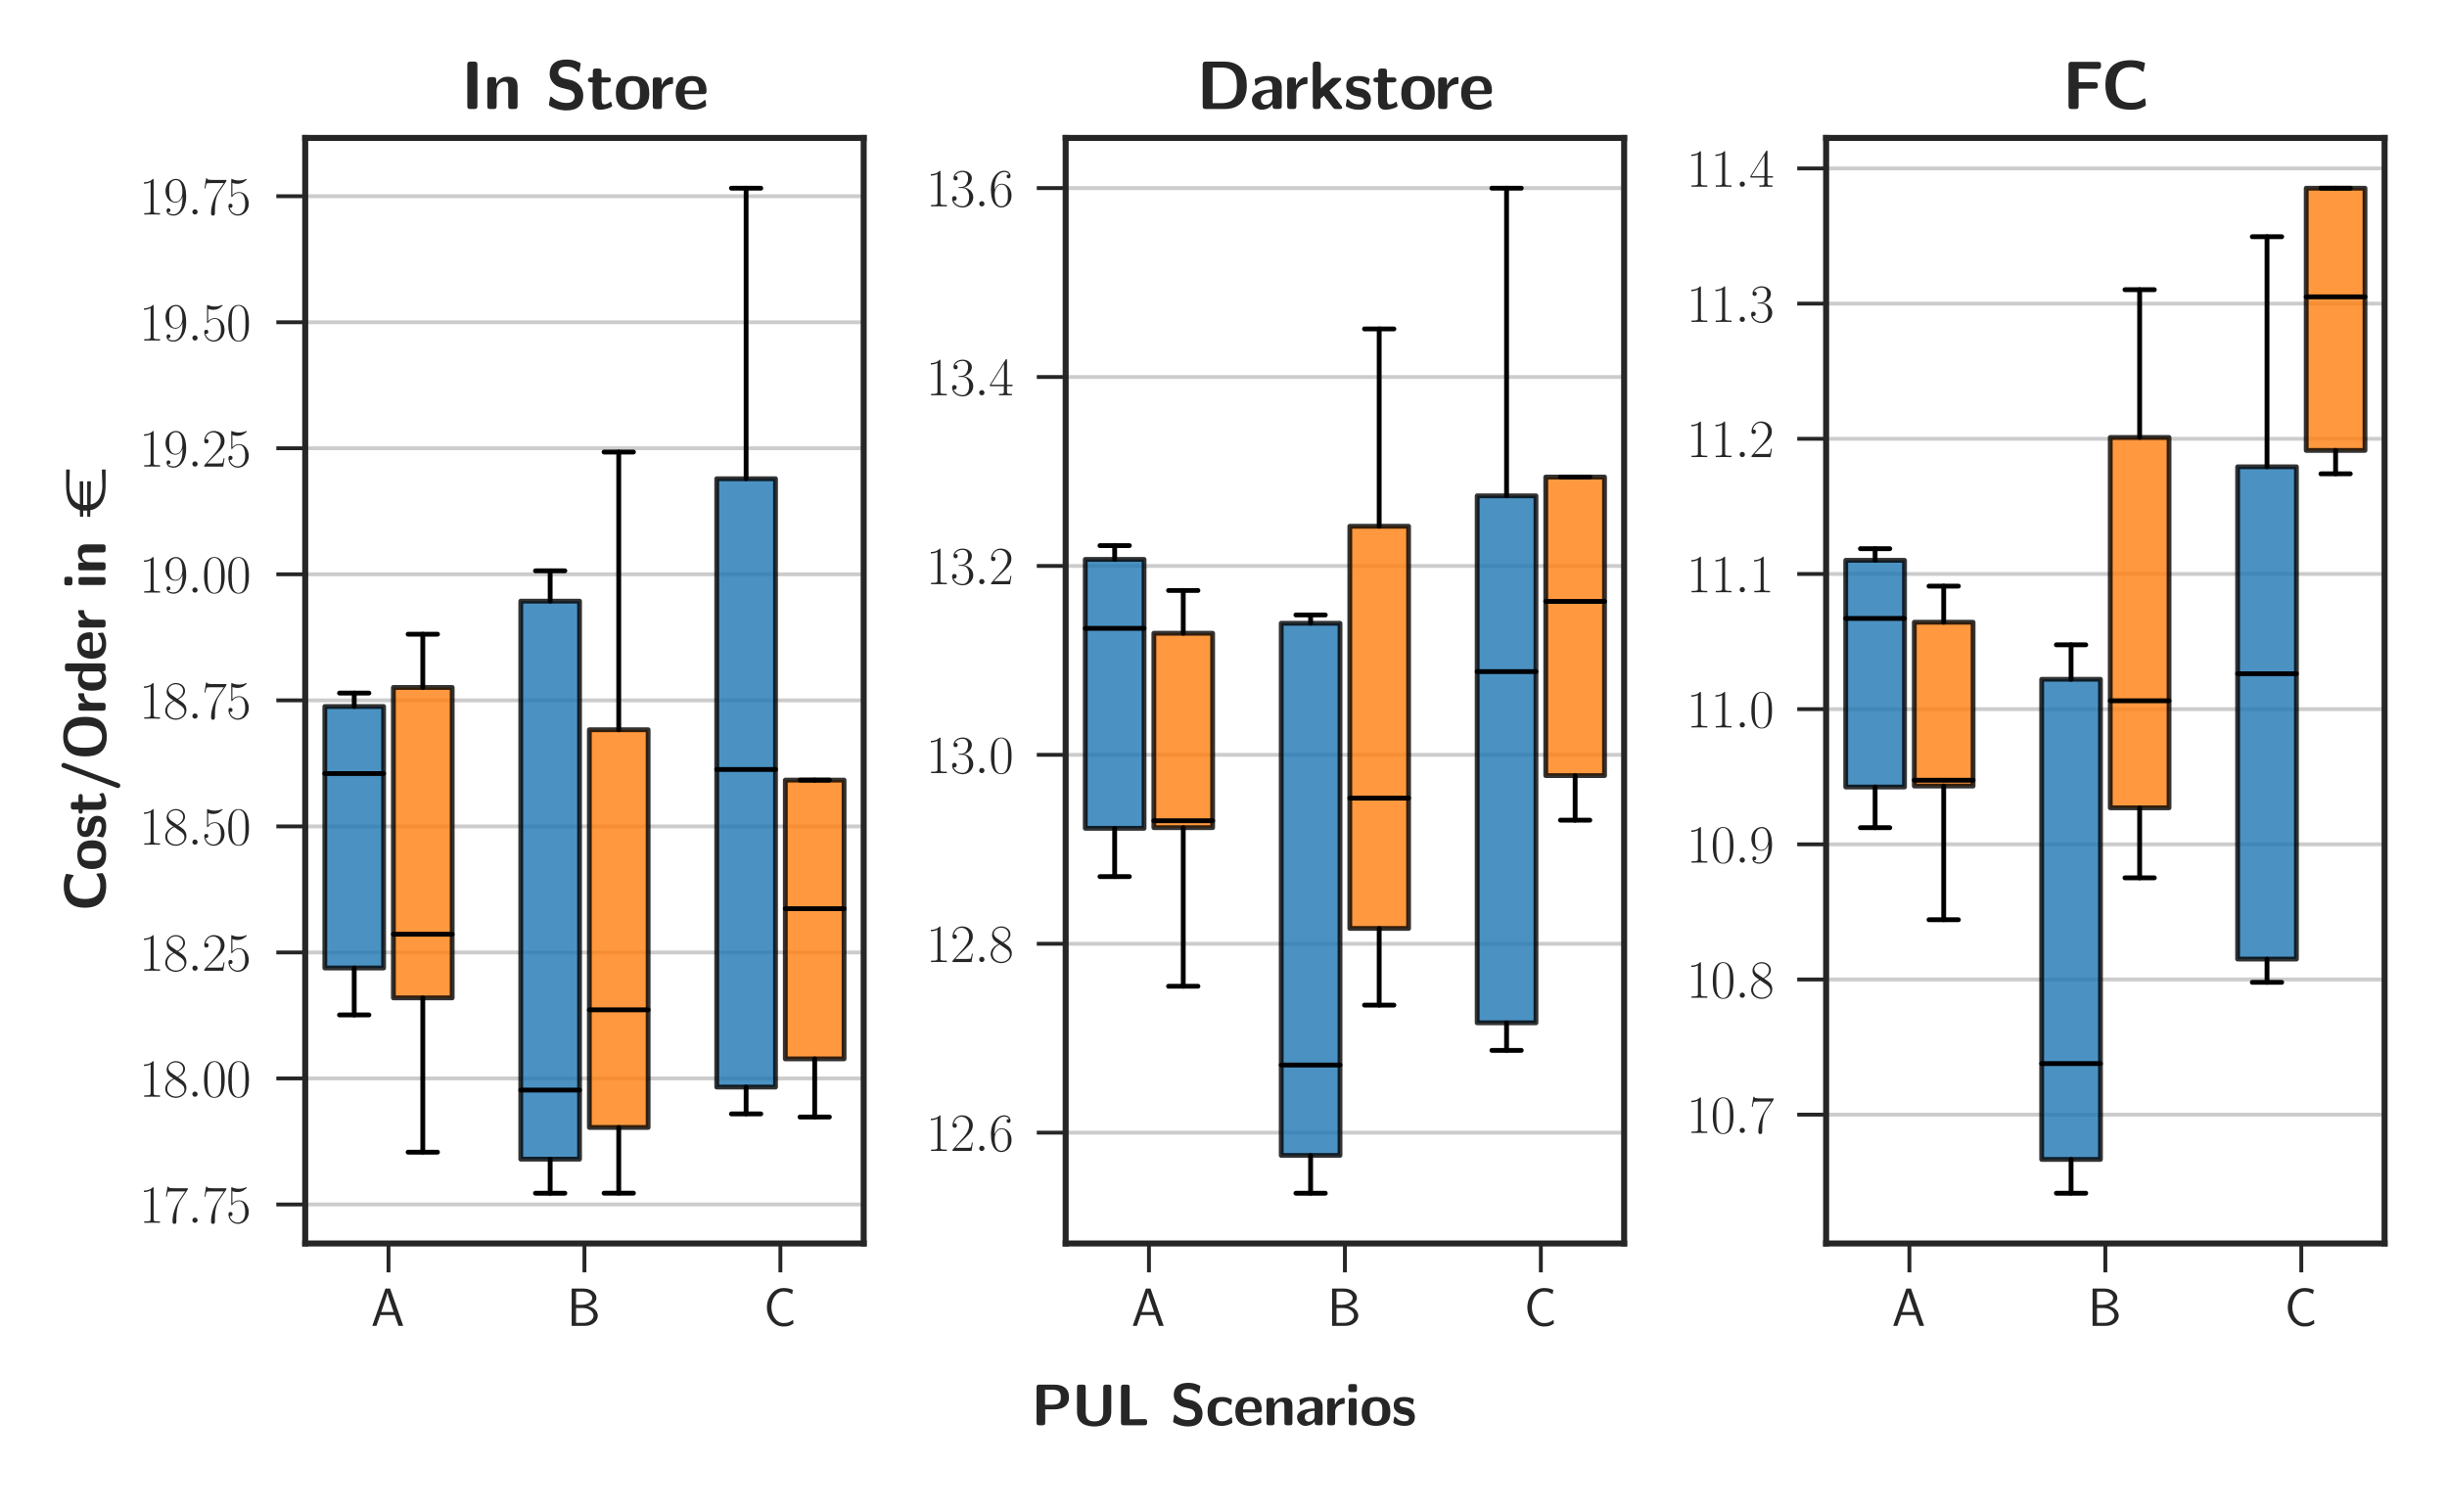 <?xml version="1.0" encoding="utf-8" standalone="no"?>
<!DOCTYPE svg PUBLIC "-//W3C//DTD SVG 1.1//EN"
  "http://www.w3.org/Graphics/SVG/1.1/DTD/svg11.dtd">
<svg xmlns:xlink="http://www.w3.org/1999/xlink" width="508.095pt" height="314.02pt" viewBox="0 0 508.095 314.02" xmlns="http://www.w3.org/2000/svg" version="1.1">
 <defs>
  <style type="text/css">*{stroke-linejoin: round; stroke-linecap: butt}</style>
 </defs>
 <g id="figure_1">
  <g id="patch_1">
   <path d="M 0 314.02 
L 508.095 314.02 
L 508.095 0 
L 0 0 
z
" style="fill: #ffffff"/>
  </g>
  <g id="axes_1">
   <g id="patch_2">
    <path d="M 63.377 258.232 
L 179.335 258.232 
L 179.335 28.646 
L 63.377 28.646 
z
" style="fill: #ffffff"/>
   </g>
   <g id="matplotlib.axis_1">
    <g id="xtick_1">
     <g id="line2d_1">
      <defs>
       <path id="m4793292f9c" d="M 0 0 
L 0 6 
" style="stroke: #262626; stroke-width: 0.8"/>
      </defs>
      <g>
       <use xlink:href="#m4793292f9c" x="80.669" y="258.232" style="fill: #262626; stroke: #262626; stroke-width: 0.8"/>
      </g>
     </g>
     <g id="text_1">
      <!-- A -->
      <g style="fill: #262626" transform="translate(77.016 275.342)scale(0.11 -0.11)">
       <defs>
        <path id="CMSS17-41" d="M 2272 4416 
L 1722 4416 
L 166 0 
L 653 0 
L 1101 1280 
L 2816 1280 
L 3270 0 
L 3827 0 
L 2272 4416 
z
M 2694 1638 
L 1222 1638 
C 1530 2530 1914 3638 1958 3924 
L 1965 3924 
C 2010 3663 2138 3281 2246 2956 
L 2694 1638 
z
" transform="scale(0.016)"/>
       </defs>
       <use xlink:href="#CMSS17-41" transform="scale(0.996)"/>
      </g>
     </g>
    </g>
    <g id="xtick_2">
     <g id="line2d_2">
      <g>
       <use xlink:href="#m4793292f9c" x="121.356" y="258.232" style="fill: #262626; stroke: #262626; stroke-width: 0.8"/>
      </g>
     </g>
     <g id="text_2">
      <!-- B -->
      <g style="fill: #262626" transform="translate(117.703 275.342)scale(0.11 -0.11)">
       <defs>
        <path id="CMSS17-42" d="M 570 4416 
L 570 0 
L 2163 0 
C 3034 0 3667 575 3667 1200 
C 3667 1684 3251 2175 2502 2316 
C 3334 2559 3501 3039 3501 3311 
C 3501 3880 2874 4416 1997 4416 
L 570 4416 
z
M 1088 2496 
L 1088 4057 
L 1824 4057 
C 2483 4057 3002 3722 3002 3305 
C 3002 2925 2592 2496 1766 2496 
L 1088 2496 
z
M 1088 358 
L 1088 2105 
L 1939 2105 
C 2630 2105 3162 1678 3162 1206 
C 3162 772 2694 358 1984 358 
L 1088 358 
z
" transform="scale(0.016)"/>
       </defs>
       <use xlink:href="#CMSS17-42" transform="scale(0.996)"/>
      </g>
     </g>
    </g>
    <g id="xtick_3">
     <g id="line2d_3">
      <g>
       <use xlink:href="#m4793292f9c" x="162.043" y="258.232" style="fill: #262626; stroke: #262626; stroke-width: 0.8"/>
      </g>
     </g>
     <g id="text_3">
      <!-- C -->
      <g style="fill: #262626" transform="translate(158.542 275.342)scale(0.11 -0.11)">
       <defs>
        <path id="CMSS17-43" d="M 3501 705 
C 3072 416 2874 332 2355 332 
C 1459 332 934 1304 934 2191 
C 934 3137 1472 4070 2381 4070 
C 2790 4070 3059 3954 3386 3748 
L 3475 4255 
C 3168 4409 2778 4480 2387 4480 
C 1158 4480 397 3343 397 2191 
C 397 924 1299 -77 2323 -77 
C 2874 -77 3066 -32 3539 268 
L 3501 705 
z
" transform="scale(0.016)"/>
       </defs>
       <use xlink:href="#CMSS17-43" transform="scale(0.996)"/>
      </g>
     </g>
    </g>
   </g>
   <g id="matplotlib.axis_2">
    <g id="ytick_1">
     <g id="line2d_4">
      <path d="M 63.377 250.141 
L 179.335 250.141 
" clip-path="url(#pe5222d574d)" style="fill: none; stroke: #cccccc; stroke-width: 0.8; stroke-linecap: round"/>
     </g>
     <g id="line2d_5">
      <defs>
       <path id="mcaa3e23616" d="M 0 0 
L -6 0 
" style="stroke: #262626; stroke-width: 0.8"/>
      </defs>
      <g>
       <use xlink:href="#mcaa3e23616" x="63.377" y="250.141" style="fill: #262626; stroke: #262626; stroke-width: 0.8"/>
      </g>
     </g>
     <g id="text_4">
      <!-- $\mathdefault{17.75}$ -->
      <g style="fill: #262626" transform="translate(28.915 253.946)scale(0.11 -0.11)">
       <defs>
        <path id="CMR17-31" d="M 1702 4083 
C 1702 4217 1696 4224 1606 4224 
C 1357 3927 979 3833 621 3820 
C 602 3820 570 3820 563 3808 
C 557 3795 557 3782 557 3648 
C 755 3648 1088 3686 1344 3839 
L 1344 467 
C 1344 243 1331 166 781 166 
L 589 166 
L 589 0 
C 896 6 1216 12 1523 12 
C 1830 12 2150 6 2458 0 
L 2458 166 
L 2266 166 
C 1715 166 1702 236 1702 467 
L 1702 4083 
z
" transform="scale(0.016)"/>
        <path id="CMR17-37" d="M 2886 3955 
L 2886 4096 
L 1382 4096 
C 634 4096 621 4166 595 4288 
L 480 4288 
L 294 3104 
L 410 3104 
C 429 3226 474 3552 550 3673 
C 589 3724 1062 3724 1171 3724 
L 2579 3724 
L 1869 2670 
C 1395 1961 1069 1003 1069 166 
C 1069 89 1069 -128 1299 -128 
C 1530 -128 1530 89 1530 172 
L 1530 466 
C 1530 1514 1709 2204 2003 2644 
L 2886 3955 
z
" transform="scale(0.016)"/>
        <path id="CMMI12-3a" d="M 1178 307 
C 1178 492 1024 620 870 620 
C 685 620 557 467 557 313 
C 557 128 710 0 864 0 
C 1050 0 1178 153 1178 307 
z
" transform="scale(0.016)"/>
        <path id="CMR17-35" d="M 730 3750 
C 794 3724 1056 3641 1325 3641 
C 1920 3641 2246 3961 2432 4140 
C 2432 4191 2432 4224 2394 4224 
C 2387 4224 2374 4224 2323 4198 
C 2099 4102 1837 4032 1517 4032 
C 1325 4032 1037 4055 723 4191 
C 653 4224 640 4224 634 4224 
C 602 4224 595 4217 595 4090 
L 595 2231 
C 595 2113 595 2080 659 2080 
C 691 2080 704 2093 736 2139 
C 941 2435 1222 2560 1542 2560 
C 1766 2560 2246 2415 2246 1293 
C 2246 1087 2246 716 2054 422 
C 1894 159 1645 25 1370 25 
C 947 25 518 319 403 812 
C 429 806 480 793 506 793 
C 589 793 749 838 749 1036 
C 749 1209 627 1280 506 1280 
C 358 1280 262 1190 262 1011 
C 262 454 704 -128 1382 -128 
C 2042 -128 2669 441 2669 1267 
C 2669 2054 2170 2662 1549 2662 
C 1222 2662 947 2540 730 2304 
L 730 3750 
z
" transform="scale(0.016)"/>
       </defs>
       <use xlink:href="#CMR17-31" transform="scale(0.996)"/>
       <use xlink:href="#CMR17-37" transform="translate(45.69 0)scale(0.996)"/>
       <use xlink:href="#CMMI12-3a" transform="translate(91.381 0)scale(0.996)"/>
       <use xlink:href="#CMR17-37" transform="translate(118.478 0)scale(0.996)"/>
       <use xlink:href="#CMR17-35" transform="translate(164.169 0)scale(0.996)"/>
      </g>
     </g>
    </g>
    <g id="ytick_2">
     <g id="line2d_6">
      <path d="M 63.377 223.967 
L 179.335 223.967 
" clip-path="url(#pe5222d574d)" style="fill: none; stroke: #cccccc; stroke-width: 0.8; stroke-linecap: round"/>
     </g>
     <g id="line2d_7">
      <g>
       <use xlink:href="#mcaa3e23616" x="63.377" y="223.967" style="fill: #262626; stroke: #262626; stroke-width: 0.8"/>
      </g>
     </g>
     <g id="text_5">
      <!-- $\mathdefault{18.00}$ -->
      <g style="fill: #262626" transform="translate(28.915 227.772)scale(0.11 -0.11)">
       <defs>
        <path id="CMR17-38" d="M 1741 2289 
C 2144 2494 2554 2803 2554 3298 
C 2554 3884 1990 4224 1472 4224 
C 890 4224 378 3800 378 3215 
C 378 3054 416 2777 666 2533 
C 730 2469 998 2276 1171 2154 
C 883 2006 211 1652 211 945 
C 211 282 838 -128 1459 -128 
C 2144 -128 2720 366 2720 1022 
C 2720 1607 2330 1877 2074 2051 
L 1741 2289 
z
M 902 2855 
C 851 2887 595 3086 595 3388 
C 595 3781 998 4076 1459 4076 
C 1965 4076 2336 3716 2336 3298 
C 2336 2700 1670 2359 1638 2359 
C 1632 2359 1626 2359 1574 2398 
L 902 2855 
z
M 2080 1536 
C 2176 1466 2483 1253 2483 861 
C 2483 385 2010 25 1472 25 
C 890 25 448 443 448 951 
C 448 1459 838 1884 1280 2083 
L 2080 1536 
z
" transform="scale(0.016)"/>
        <path id="CMR17-30" d="M 2688 2038 
C 2688 2430 2682 3099 2413 3613 
C 2176 4063 1798 4224 1466 4224 
C 1158 4224 768 4082 525 3620 
C 269 3137 243 2539 243 2038 
C 243 1671 250 1112 448 623 
C 723 -39 1216 -128 1466 -128 
C 1760 -128 2208 -7 2470 604 
C 2662 1048 2688 1568 2688 2038 
z
M 1466 -26 
C 1056 -26 813 328 723 816 
C 653 1196 653 1749 653 2109 
C 653 2604 653 3015 736 3407 
C 858 3954 1216 4121 1466 4121 
C 1728 4121 2067 3947 2189 3420 
C 2272 3054 2278 2623 2278 2109 
C 2278 1691 2278 1176 2202 797 
C 2067 96 1690 -26 1466 -26 
z
" transform="scale(0.016)"/>
       </defs>
       <use xlink:href="#CMR17-31" transform="scale(0.996)"/>
       <use xlink:href="#CMR17-38" transform="translate(45.69 0)scale(0.996)"/>
       <use xlink:href="#CMMI12-3a" transform="translate(91.381 0)scale(0.996)"/>
       <use xlink:href="#CMR17-30" transform="translate(118.478 0)scale(0.996)"/>
       <use xlink:href="#CMR17-30" transform="translate(164.169 0)scale(0.996)"/>
      </g>
     </g>
    </g>
    <g id="ytick_3">
     <g id="line2d_8">
      <path d="M 63.377 197.793 
L 179.335 197.793 
" clip-path="url(#pe5222d574d)" style="fill: none; stroke: #cccccc; stroke-width: 0.8; stroke-linecap: round"/>
     </g>
     <g id="line2d_9">
      <g>
       <use xlink:href="#mcaa3e23616" x="63.377" y="197.793" style="fill: #262626; stroke: #262626; stroke-width: 0.8"/>
      </g>
     </g>
     <g id="text_6">
      <!-- $\mathdefault{18.25}$ -->
      <g style="fill: #262626" transform="translate(28.915 201.598)scale(0.11 -0.11)">
       <defs>
        <path id="CMR17-32" d="M 2669 990 
L 2554 990 
C 2490 537 2438 460 2413 422 
C 2381 371 1920 371 1830 371 
L 602 371 
C 832 620 1280 1073 1824 1596 
C 2214 1966 2669 2400 2669 3033 
C 2669 3788 2067 4224 1395 4224 
C 691 4224 262 3603 262 3027 
C 262 2777 448 2745 525 2745 
C 589 2745 781 2783 781 3007 
C 781 3206 614 3264 525 3264 
C 486 3264 448 3257 422 3244 
C 544 3788 915 4057 1306 4057 
C 1862 4057 2227 3616 2227 3033 
C 2227 2477 1901 1998 1536 1583 
L 262 147 
L 262 0 
L 2515 0 
L 2669 990 
z
" transform="scale(0.016)"/>
       </defs>
       <use xlink:href="#CMR17-31" transform="scale(0.996)"/>
       <use xlink:href="#CMR17-38" transform="translate(45.69 0)scale(0.996)"/>
       <use xlink:href="#CMMI12-3a" transform="translate(91.381 0)scale(0.996)"/>
       <use xlink:href="#CMR17-32" transform="translate(118.478 0)scale(0.996)"/>
       <use xlink:href="#CMR17-35" transform="translate(164.169 0)scale(0.996)"/>
      </g>
     </g>
    </g>
    <g id="ytick_4">
     <g id="line2d_10">
      <path d="M 63.377 171.618 
L 179.335 171.618 
" clip-path="url(#pe5222d574d)" style="fill: none; stroke: #cccccc; stroke-width: 0.8; stroke-linecap: round"/>
     </g>
     <g id="line2d_11">
      <g>
       <use xlink:href="#mcaa3e23616" x="63.377" y="171.618" style="fill: #262626; stroke: #262626; stroke-width: 0.8"/>
      </g>
     </g>
     <g id="text_7">
      <!-- $\mathdefault{18.50}$ -->
      <g style="fill: #262626" transform="translate(28.915 175.423)scale(0.11 -0.11)">
       <use xlink:href="#CMR17-31" transform="scale(0.996)"/>
       <use xlink:href="#CMR17-38" transform="translate(45.69 0)scale(0.996)"/>
       <use xlink:href="#CMMI12-3a" transform="translate(91.381 0)scale(0.996)"/>
       <use xlink:href="#CMR17-35" transform="translate(118.478 0)scale(0.996)"/>
       <use xlink:href="#CMR17-30" transform="translate(164.169 0)scale(0.996)"/>
      </g>
     </g>
    </g>
    <g id="ytick_5">
     <g id="line2d_12">
      <path d="M 63.377 145.444 
L 179.335 145.444 
" clip-path="url(#pe5222d574d)" style="fill: none; stroke: #cccccc; stroke-width: 0.8; stroke-linecap: round"/>
     </g>
     <g id="line2d_13">
      <g>
       <use xlink:href="#mcaa3e23616" x="63.377" y="145.444" style="fill: #262626; stroke: #262626; stroke-width: 0.8"/>
      </g>
     </g>
     <g id="text_8">
      <!-- $\mathdefault{18.75}$ -->
      <g style="fill: #262626" transform="translate(28.915 149.249)scale(0.11 -0.11)">
       <use xlink:href="#CMR17-31" transform="scale(0.996)"/>
       <use xlink:href="#CMR17-38" transform="translate(45.69 0)scale(0.996)"/>
       <use xlink:href="#CMMI12-3a" transform="translate(91.381 0)scale(0.996)"/>
       <use xlink:href="#CMR17-37" transform="translate(118.478 0)scale(0.996)"/>
       <use xlink:href="#CMR17-35" transform="translate(164.169 0)scale(0.996)"/>
      </g>
     </g>
    </g>
    <g id="ytick_6">
     <g id="line2d_14">
      <path d="M 63.377 119.269 
L 179.335 119.269 
" clip-path="url(#pe5222d574d)" style="fill: none; stroke: #cccccc; stroke-width: 0.8; stroke-linecap: round"/>
     </g>
     <g id="line2d_15">
      <g>
       <use xlink:href="#mcaa3e23616" x="63.377" y="119.269" style="fill: #262626; stroke: #262626; stroke-width: 0.8"/>
      </g>
     </g>
     <g id="text_9">
      <!-- $\mathdefault{19.00}$ -->
      <g style="fill: #262626" transform="translate(28.915 123.075)scale(0.11 -0.11)">
       <defs>
        <path id="CMR17-39" d="M 2253 1871 
C 2253 448 1670 25 1190 25 
C 1043 25 685 43 538 281 
C 704 256 826 345 826 505 
C 826 678 685 736 595 736 
C 538 736 365 710 365 492 
C 365 68 742 -128 1203 -128 
C 1939 -128 2688 665 2688 2090 
C 2688 3857 1971 4224 1485 4224 
C 851 4224 243 3664 243 2800 
C 243 2000 762 1408 1414 1408 
C 1952 1408 2189 1910 2253 2122 
L 2253 1871 
z
M 1427 1510 
C 1254 1510 1011 1542 813 1929 
C 678 2181 678 2477 678 2793 
C 678 3174 678 3438 858 3722 
C 947 3857 1114 4076 1485 4076 
C 2240 4076 2240 2909 2240 2651 
C 2240 2193 2035 1510 1427 1510 
z
" transform="scale(0.016)"/>
       </defs>
       <use xlink:href="#CMR17-31" transform="scale(0.996)"/>
       <use xlink:href="#CMR17-39" transform="translate(45.69 0)scale(0.996)"/>
       <use xlink:href="#CMMI12-3a" transform="translate(91.381 0)scale(0.996)"/>
       <use xlink:href="#CMR17-30" transform="translate(118.478 0)scale(0.996)"/>
       <use xlink:href="#CMR17-30" transform="translate(164.169 0)scale(0.996)"/>
      </g>
     </g>
    </g>
    <g id="ytick_7">
     <g id="line2d_16">
      <path d="M 63.377 93.095 
L 179.335 93.095 
" clip-path="url(#pe5222d574d)" style="fill: none; stroke: #cccccc; stroke-width: 0.8; stroke-linecap: round"/>
     </g>
     <g id="line2d_17">
      <g>
       <use xlink:href="#mcaa3e23616" x="63.377" y="93.095" style="fill: #262626; stroke: #262626; stroke-width: 0.8"/>
      </g>
     </g>
     <g id="text_10">
      <!-- $\mathdefault{19.25}$ -->
      <g style="fill: #262626" transform="translate(28.915 96.9)scale(0.11 -0.11)">
       <use xlink:href="#CMR17-31" transform="scale(0.996)"/>
       <use xlink:href="#CMR17-39" transform="translate(45.69 0)scale(0.996)"/>
       <use xlink:href="#CMMI12-3a" transform="translate(91.381 0)scale(0.996)"/>
       <use xlink:href="#CMR17-32" transform="translate(118.478 0)scale(0.996)"/>
       <use xlink:href="#CMR17-35" transform="translate(164.169 0)scale(0.996)"/>
      </g>
     </g>
    </g>
    <g id="ytick_8">
     <g id="line2d_18">
      <path d="M 63.377 66.921 
L 179.335 66.921 
" clip-path="url(#pe5222d574d)" style="fill: none; stroke: #cccccc; stroke-width: 0.8; stroke-linecap: round"/>
     </g>
     <g id="line2d_19">
      <g>
       <use xlink:href="#mcaa3e23616" x="63.377" y="66.921" style="fill: #262626; stroke: #262626; stroke-width: 0.8"/>
      </g>
     </g>
     <g id="text_11">
      <!-- $\mathdefault{19.50}$ -->
      <g style="fill: #262626" transform="translate(28.915 70.726)scale(0.11 -0.11)">
       <use xlink:href="#CMR17-31" transform="scale(0.996)"/>
       <use xlink:href="#CMR17-39" transform="translate(45.69 0)scale(0.996)"/>
       <use xlink:href="#CMMI12-3a" transform="translate(91.381 0)scale(0.996)"/>
       <use xlink:href="#CMR17-35" transform="translate(118.478 0)scale(0.996)"/>
       <use xlink:href="#CMR17-30" transform="translate(164.169 0)scale(0.996)"/>
      </g>
     </g>
    </g>
    <g id="ytick_9">
     <g id="line2d_20">
      <path d="M 63.377 40.746 
L 179.335 40.746 
" clip-path="url(#pe5222d574d)" style="fill: none; stroke: #cccccc; stroke-width: 0.8; stroke-linecap: round"/>
     </g>
     <g id="line2d_21">
      <g>
       <use xlink:href="#mcaa3e23616" x="63.377" y="40.746" style="fill: #262626; stroke: #262626; stroke-width: 0.8"/>
      </g>
     </g>
     <g id="text_12">
      <!-- $\mathdefault{19.75}$ -->
      <g style="fill: #262626" transform="translate(28.915 44.551)scale(0.11 -0.11)">
       <use xlink:href="#CMR17-31" transform="scale(0.996)"/>
       <use xlink:href="#CMR17-39" transform="translate(45.69 0)scale(0.996)"/>
       <use xlink:href="#CMMI12-3a" transform="translate(91.381 0)scale(0.996)"/>
       <use xlink:href="#CMR17-37" transform="translate(118.478 0)scale(0.996)"/>
       <use xlink:href="#CMR17-35" transform="translate(164.169 0)scale(0.996)"/>
      </g>
     </g>
    </g>
    <g id="text_13">
     <!-- \textbf{Cost/Order in €} -->
     <g style="fill: #262626" transform="translate(21.926 189.254)rotate(-90)scale(0.12 -0.12)">
      <defs>
       <path id="CMSSBX10-43" d="M 4096 917 
C 4096 969 4051 995 4026 995 
C 3872 995 3686 576 2784 576 
C 1658 576 1338 1272 1338 2239 
C 1338 3200 1683 3897 2733 3897 
C 3302 3897 3603 3671 3776 3529 
C 3814 3497 3834 3471 3878 3471 
C 3904 3471 3936 3503 3942 3529 
L 4070 4243 
C 4077 4268 4070 4294 4019 4313 
C 3642 4454 3251 4544 2752 4544 
C 1190 4544 390 3781 390 2246 
C 390 666 1203 -64 2758 -64 
C 3302 -64 3642 12 4109 300 
C 4160 332 4147 377 4147 377 
L 4096 917 
z
" transform="scale(0.016)"/>
       <path id="CMSSBX10-6f" d="M 3315 1458 
C 3315 2520 2803 3072 1760 3072 
C 691 3072 198 2500 198 1458 
C 198 403 749 -64 1754 -64 
C 2758 -64 3315 396 3315 1458 
z
M 1760 435 
C 1069 435 1069 1018 1069 1536 
C 1069 2034 1069 2611 1754 2611 
C 2445 2611 2445 2041 2445 1536 
C 2445 1024 2445 435 1760 435 
z
" transform="scale(0.016)"/>
       <path id="CMSSBX10-73" d="M 2534 914 
C 2534 1277 2342 1503 2227 1607 
C 1971 1840 1747 1879 1478 1931 
C 1126 1995 870 2047 870 2300 
C 870 2565 1082 2617 1331 2617 
C 1760 2617 1990 2455 2157 2313 
C 2221 2248 2234 2248 2259 2248 
C 2323 2248 2336 2306 2342 2332 
C 2355 2384 2419 2745 2419 2777 
C 2419 2879 2080 2969 2010 2995 
C 1754 3065 1549 3072 1382 3072 
C 1094 3072 237 3072 237 2151 
C 237 1833 378 1639 550 1484 
C 774 1277 1024 1231 1389 1160 
C 1574 1128 1901 1069 1901 784 
C 1901 480 1651 435 1402 435 
C 1120 435 762 519 461 882 
C 429 914 410 933 371 933 
C 307 933 294 875 288 836 
C 275 746 198 377 198 313 
C 198 198 672 51 678 44 
C 1030 -64 1293 -64 1402 -64 
C 1728 -64 2534 -39 2534 914 
z
" transform="scale(0.016)"/>
       <path id="CMSSBX10-74" d="M 1395 2483 
L 1965 2483 
C 2042 2483 2272 2483 2272 2713 
C 2272 2944 2042 2944 1965 2944 
L 1395 2944 
L 1395 3470 
C 1395 3673 1350 3776 1088 3776 
L 890 3776 
C 659 3776 582 3705 582 3470 
L 582 2944 
L 435 2944 
C 365 2944 128 2944 128 2713 
C 128 2483 358 2483 435 2483 
L 563 2483 
L 563 858 
C 563 211 794 -64 1235 -64 
C 1293 -64 1574 -64 1907 38 
C 2016 70 2387 185 2387 307 
C 2387 326 2374 371 2336 505 
C 2304 634 2291 672 2234 672 
C 2202 672 2195 666 2157 627 
C 2086 576 1914 435 1645 435 
C 1491 435 1395 544 1395 968 
L 1395 2483 
z
" transform="scale(0.016)"/>
       <path id="CMSSBX10-2f" d="M 3085 4384 
C 3123 4480 3123 4486 3123 4531 
C 3123 4672 3008 4800 2854 4800 
C 2669 4800 2605 4640 2586 4582 
L 429 -1184 
C 390 -1280 390 -1287 390 -1332 
C 390 -1472 506 -1600 659 -1600 
C 845 -1600 909 -1440 928 -1383 
L 3085 4384 
z
" transform="scale(0.016)"/>
       <path id="CMSSBX10-4f" d="M 4685 2207 
C 4685 3498 4218 4608 2541 4608 
C 768 4608 390 3383 390 2207 
C 390 1006 806 -128 2534 -128 
C 4186 -128 4685 891 4685 2207 
z
M 2541 384 
C 1331 384 1331 1726 1331 2310 
C 1331 2875 1331 4108 2534 4108 
C 3744 4108 3744 2888 3744 2310 
C 3744 1739 3744 384 2541 384 
z
" transform="scale(0.016)"/>
       <path id="CMSSBX10-72" d="M 1242 1456 
C 1242 2057 1747 2304 2150 2329 
C 2266 2335 2278 2335 2278 2502 
L 2278 2803 
C 2278 2931 2278 2976 2163 2976 
C 1984 2976 1517 2911 1216 2222 
L 1210 2222 
L 1210 2636 
C 1210 2841 1165 2944 902 2944 
L 698 2944 
C 467 2944 390 2873 390 2636 
L 390 305 
C 390 76 461 0 698 0 
L 934 0 
C 1178 0 1242 83 1242 305 
L 1242 1456 
z
" transform="scale(0.016)"/>
       <path id="CMSSBX10-64" d="M 3194 4113 
C 3194 4313 3149 4416 2886 4416 
L 2650 4416 
C 2406 4416 2342 4332 2342 4113 
L 2342 2687 
C 2054 2963 1734 3008 1536 3008 
C 237 3008 237 1779 237 1465 
C 237 1171 237 -64 1504 -64 
C 1773 -64 2048 12 2323 307 
C 2323 70 2413 6 2630 6 
L 2886 6 
C 3130 6 3194 89 3194 313 
L 3194 4113 
z
M 2323 806 
C 2323 697 2323 640 2138 512 
C 1978 409 1830 396 1754 396 
C 1107 396 1107 985 1107 1465 
C 1107 1945 1107 2547 1824 2547 
C 2010 2547 2182 2483 2323 2348 
L 2323 806 
z
" transform="scale(0.016)"/>
       <path id="CMSSBX10-65" d="M 2758 1388 
C 2906 1388 3066 1395 3066 1683 
C 3066 2520 2682 3072 1728 3072 
C 704 3072 198 2494 198 1510 
C 198 448 806 -64 1811 -64 
C 2054 -64 2419 -32 2842 179 
C 2982 249 3027 268 3027 345 
C 3027 390 3008 578 3002 630 
C 2976 831 2970 837 2912 837 
C 2886 837 2874 837 2803 772 
C 2426 442 2042 396 1837 396 
C 1114 396 1037 973 1018 1388 
L 2758 1388 
z
M 1024 1728 
C 1043 2124 1171 2611 1728 2611 
C 2240 2611 2336 2234 2355 1728 
L 1024 1728 
z
" transform="scale(0.016)"/>
       <path id="CMSSBX10-69" d="M 653 4480 
C 448 4480 346 4441 346 4185 
L 346 3891 
C 346 3686 410 3603 646 3603 
L 979 3603 
C 1286 3603 1286 3737 1286 4038 
C 1286 4345 1286 4480 979 4480 
L 653 4480 
z
M 1242 2635 
C 1242 2841 1197 2944 934 2944 
L 698 2944 
C 467 2944 390 2873 390 2635 
L 390 308 
C 390 76 461 0 698 0 
L 934 0 
C 1178 0 1242 83 1242 308 
L 1242 2635 
z
" transform="scale(0.016)"/>
       <path id="CMSSBX10-6e" d="M 3200 2085 
C 3200 2745 2918 3008 2266 3008 
C 1594 3008 1306 2521 1222 2348 
L 1216 2348 
L 1216 2668 
C 1216 2873 1171 2975 909 2975 
L 691 2975 
C 461 2975 384 2905 384 2668 
L 384 307 
C 384 76 454 0 691 0 
L 947 0 
C 1190 0 1254 83 1254 307 
L 1254 1725 
C 1254 2284 1626 2547 1958 2547 
C 2266 2547 2330 2399 2330 2072 
L 2330 307 
C 2330 102 2374 0 2637 0 
L 2893 0 
C 3136 0 3200 83 3200 307 
L 3200 2085 
z
" transform="scale(0.016)"/>
       <path id="SFSX3583-bf" d="M 1069 2432 
L 1069 1996 
L 461 1996 
C 422 1996 403 1984 403 1945 
L 403 1696 
C 403 1664 435 1664 474 1664 
L 608 1664 
C 781 1664 947 1657 1120 1657 
C 1171 1014 1722 528 2086 339 
C 2714 6 3424 0 4115 0 
L 5453 0 
C 5510 0 5530 6 5530 64 
L 5530 102 
C 5530 160 5536 217 5536 275 
L 5536 300 
C 5536 358 5530 403 5459 403 
C 4890 401 4333 352 3770 352 
L 3693 352 
C 2893 383 1914 631 1734 1632 
C 1958 1632 2189 1619 2413 1619 
L 2880 1619 
C 3219 1619 3558 1600 3898 1600 
L 4205 1600 
C 4250 1600 4250 1632 4250 1670 
L 4250 1932 
C 4250 1977 4243 1996 4198 1996 
L 1677 1996 
L 1677 2432 
L 4198 2432 
C 4224 2432 4250 2438 4250 2489 
L 4250 2764 
C 4250 2803 4230 2816 4179 2816 
L 4134 2816 
C 4013 2816 3898 2803 3776 2803 
C 3693 2803 3610 2809 3526 2809 
C 3475 2809 3430 2809 3379 2803 
L 2918 2803 
C 2694 2803 2477 2790 2253 2790 
C 2157 2790 2061 2796 1965 2796 
C 1894 2796 1818 2790 1747 2783 
C 2074 3710 2880 3935 3674 3935 
C 4269 3935 4851 3891 5446 3891 
L 5478 3891 
C 5523 3891 5530 3916 5530 3955 
L 5530 4223 
C 5530 4268 5504 4288 5453 4288 
C 5427 4294 5402 4288 5382 4288 
L 4038 4288 
C 2950 4288 1600 4230 1158 2904 
C 1146 2841 1133 2784 1050 2784 
C 1024 2784 992 2790 973 2790 
C 845 2790 710 2784 582 2784 
L 454 2784 
C 410 2784 403 2758 403 2720 
L 403 2489 
C 403 2432 429 2432 480 2432 
L 1069 2432 
z
" transform="scale(0.016)"/>
      </defs>
      <use xlink:href="#CMSSBX10-43" transform="scale(0.996)"/>
      <use xlink:href="#CMSSBX10-6f" transform="translate(70.016 0)scale(0.996)"/>
      <use xlink:href="#CMSSBX10-73" transform="translate(124.81 0)scale(0.996)"/>
      <use xlink:href="#CMSSBX10-74" transform="translate(166.82 0)scale(0.996)"/>
      <use xlink:href="#CMSSBX10-2f" transform="translate(207.086 0)scale(0.996)"/>
      <use xlink:href="#CMSSBX10-4f" transform="translate(261.881 0)scale(0.996)"/>
      <use xlink:href="#CMSSBX10-72" transform="translate(341.029 0)scale(0.996)"/>
      <use xlink:href="#CMSSBX10-64" transform="translate(378.112 0)scale(0.996)"/>
      <use xlink:href="#CMSSBX10-65" transform="translate(434.014 0)scale(0.996)"/>
      <use xlink:href="#CMSSBX10-72" transform="translate(484.934 0)scale(0.996)"/>
      <use xlink:href="#CMSSBX10-69" transform="translate(558.548 0)scale(0.996)"/>
      <use xlink:href="#CMSSBX10-6e" transform="translate(584.008 0)scale(0.996)"/>
      <use xlink:href="#SFSX3583-bf" transform="translate(676.439 0)scale(0.996)"/>
     </g>
    </g>
   </g>
   <g id="patch_3">
    <path d="M 67.446 201.028 
L 79.652 201.028 
L 79.652 146.721 
L 67.446 146.721 
L 67.446 201.028 
z
" clip-path="url(#pe5222d574d)" style="fill: #1f77b4; opacity: 0.8; stroke: #000000; stroke-linejoin: miter"/>
   </g>
   <g id="line2d_22">
    <path d="M 73.549 201.028 
L 73.549 210.775 
" clip-path="url(#pe5222d574d)" style="fill: none; stroke: #000000; stroke-linecap: round"/>
   </g>
   <g id="line2d_23">
    <path d="M 73.549 146.721 
L 73.549 143.936 
" clip-path="url(#pe5222d574d)" style="fill: none; stroke: #000000; stroke-linecap: round"/>
   </g>
   <g id="line2d_24">
    <path d="M 70.497 210.775 
L 76.6 210.775 
" clip-path="url(#pe5222d574d)" style="fill: none; stroke: #000000; stroke-linecap: round"/>
   </g>
   <g id="line2d_25">
    <path d="M 70.497 143.936 
L 76.6 143.936 
" clip-path="url(#pe5222d574d)" style="fill: none; stroke: #000000; stroke-linecap: round"/>
   </g>
   <g id="patch_4">
    <path d="M 108.133 240.729 
L 120.339 240.729 
L 120.339 124.839 
L 108.133 124.839 
L 108.133 240.729 
z
" clip-path="url(#pe5222d574d)" style="fill: #1f77b4; opacity: 0.8; stroke: #000000; stroke-linejoin: miter"/>
   </g>
   <g id="line2d_26">
    <path d="M 114.236 240.729 
L 114.236 247.796 
" clip-path="url(#pe5222d574d)" style="fill: none; stroke: #000000; stroke-linecap: round"/>
   </g>
   <g id="line2d_27">
    <path d="M 114.236 124.839 
L 114.236 118.547 
" clip-path="url(#pe5222d574d)" style="fill: none; stroke: #000000; stroke-linecap: round"/>
   </g>
   <g id="line2d_28">
    <path d="M 111.184 247.796 
L 117.287 247.796 
" clip-path="url(#pe5222d574d)" style="fill: none; stroke: #000000; stroke-linecap: round"/>
   </g>
   <g id="line2d_29">
    <path d="M 111.184 118.547 
L 117.287 118.547 
" clip-path="url(#pe5222d574d)" style="fill: none; stroke: #000000; stroke-linecap: round"/>
   </g>
   <g id="patch_5">
    <path d="M 148.82 225.757 
L 161.026 225.757 
L 161.026 99.419 
L 148.82 99.419 
L 148.82 225.757 
z
" clip-path="url(#pe5222d574d)" style="fill: #1f77b4; opacity: 0.8; stroke: #000000; stroke-linejoin: miter"/>
   </g>
   <g id="line2d_30">
    <path d="M 154.923 225.757 
L 154.923 231.327 
" clip-path="url(#pe5222d574d)" style="fill: none; stroke: #000000; stroke-linecap: round"/>
   </g>
   <g id="line2d_31">
    <path d="M 154.923 99.419 
L 154.923 39.082 
" clip-path="url(#pe5222d574d)" style="fill: none; stroke: #000000; stroke-linecap: round"/>
   </g>
   <g id="line2d_32">
    <path d="M 151.871 231.327 
L 157.974 231.327 
" clip-path="url(#pe5222d574d)" style="fill: none; stroke: #000000; stroke-linecap: round"/>
   </g>
   <g id="line2d_33">
    <path d="M 151.871 39.082 
L 157.974 39.082 
" clip-path="url(#pe5222d574d)" style="fill: none; stroke: #000000; stroke-linecap: round"/>
   </g>
   <g id="patch_6">
    <path d="M 81.686 207.236 
L 93.892 207.236 
L 93.892 142.764 
L 81.686 142.764 
L 81.686 207.236 
z
" clip-path="url(#pe5222d574d)" style="fill: #ff7f0e; opacity: 0.8; stroke: #000000; stroke-linejoin: miter"/>
   </g>
   <g id="line2d_34">
    <path d="M 87.789 207.236 
L 87.789 239.274 
" clip-path="url(#pe5222d574d)" style="fill: none; stroke: #000000; stroke-linecap: round"/>
   </g>
   <g id="line2d_35">
    <path d="M 87.789 142.764 
L 87.789 131.707 
" clip-path="url(#pe5222d574d)" style="fill: none; stroke: #000000; stroke-linecap: round"/>
   </g>
   <g id="line2d_36">
    <path d="M 84.738 239.274 
L 90.841 239.274 
" clip-path="url(#pe5222d574d)" style="fill: none; stroke: #000000; stroke-linecap: round"/>
   </g>
   <g id="line2d_37">
    <path d="M 84.738 131.707 
L 90.841 131.707 
" clip-path="url(#pe5222d574d)" style="fill: none; stroke: #000000; stroke-linecap: round"/>
   </g>
   <g id="patch_7">
    <path d="M 122.373 234.143 
L 134.579 234.143 
L 134.579 151.548 
L 122.373 151.548 
L 122.373 234.143 
z
" clip-path="url(#pe5222d574d)" style="fill: #ff7f0e; opacity: 0.8; stroke: #000000; stroke-linejoin: miter"/>
   </g>
   <g id="line2d_38">
    <path d="M 128.476 234.143 
L 128.476 247.786 
" clip-path="url(#pe5222d574d)" style="fill: none; stroke: #000000; stroke-linecap: round"/>
   </g>
   <g id="line2d_39">
    <path d="M 128.476 151.548 
L 128.476 93.88 
" clip-path="url(#pe5222d574d)" style="fill: none; stroke: #000000; stroke-linecap: round"/>
   </g>
   <g id="line2d_40">
    <path d="M 125.425 247.786 
L 131.528 247.786 
" clip-path="url(#pe5222d574d)" style="fill: none; stroke: #000000; stroke-linecap: round"/>
   </g>
   <g id="line2d_41">
    <path d="M 125.425 93.88 
L 131.528 93.88 
" clip-path="url(#pe5222d574d)" style="fill: none; stroke: #000000; stroke-linecap: round"/>
   </g>
   <g id="patch_8">
    <path d="M 163.06 219.905 
L 175.266 219.905 
L 175.266 162.007 
L 163.06 162.007 
L 163.06 219.905 
z
" clip-path="url(#pe5222d574d)" style="fill: #ff7f0e; opacity: 0.8; stroke: #000000; stroke-linejoin: miter"/>
   </g>
   <g id="line2d_42">
    <path d="M 169.163 219.905 
L 169.163 231.976 
" clip-path="url(#pe5222d574d)" style="fill: none; stroke: #000000; stroke-linecap: round"/>
   </g>
   <g id="line2d_43">
    <path d="M 169.163 162.007 
L 169.163 162.007 
" clip-path="url(#pe5222d574d)" style="fill: none; stroke: #000000; stroke-linecap: round"/>
   </g>
   <g id="line2d_44">
    <path d="M 166.111 231.976 
L 172.214 231.976 
" clip-path="url(#pe5222d574d)" style="fill: none; stroke: #000000; stroke-linecap: round"/>
   </g>
   <g id="line2d_45">
    <path d="M 166.111 162.007 
L 172.214 162.007 
" clip-path="url(#pe5222d574d)" style="fill: none; stroke: #000000; stroke-linecap: round"/>
   </g>
   <g id="line2d_46">
    <path d="M 67.446 160.646 
L 79.652 160.646 
" clip-path="url(#pe5222d574d)" style="fill: none; stroke: #000000; stroke-linecap: round"/>
   </g>
   <g id="line2d_47">
    <path d="M 108.133 226.385 
L 120.339 226.385 
" clip-path="url(#pe5222d574d)" style="fill: none; stroke: #000000; stroke-linecap: round"/>
   </g>
   <g id="line2d_48">
    <path d="M 148.82 159.798 
L 161.026 159.798 
" clip-path="url(#pe5222d574d)" style="fill: none; stroke: #000000; stroke-linecap: round"/>
   </g>
   <g id="line2d_49">
    <path d="M 81.686 194.013 
L 93.892 194.013 
" clip-path="url(#pe5222d574d)" style="fill: none; stroke: #000000; stroke-linecap: round"/>
   </g>
   <g id="line2d_50">
    <path d="M 122.373 209.718 
L 134.579 209.718 
" clip-path="url(#pe5222d574d)" style="fill: none; stroke: #000000; stroke-linecap: round"/>
   </g>
   <g id="line2d_51">
    <path d="M 163.06 188.715 
L 175.266 188.715 
" clip-path="url(#pe5222d574d)" style="fill: none; stroke: #000000; stroke-linecap: round"/>
   </g>
   <g id="patch_9">
    <path d="M 63.377 258.232 
L 63.377 28.646 
" style="fill: none; stroke: #262626; stroke-width: 1.25; stroke-linejoin: miter; stroke-linecap: square"/>
   </g>
   <g id="patch_10">
    <path d="M 179.335 258.232 
L 179.335 28.646 
" style="fill: none; stroke: #262626; stroke-width: 1.25; stroke-linejoin: miter; stroke-linecap: square"/>
   </g>
   <g id="patch_11">
    <path d="M 63.377 258.232 
L 179.335 258.232 
" style="fill: none; stroke: #262626; stroke-width: 1.25; stroke-linejoin: miter; stroke-linecap: square"/>
   </g>
   <g id="patch_12">
    <path d="M 63.377 28.646 
L 179.335 28.646 
" style="fill: none; stroke: #262626; stroke-width: 1.25; stroke-linejoin: miter; stroke-linecap: square"/>
   </g>
   <g id="text_14">
    <!-- \textbf{In Store} -->
    <g style="fill: #262626" transform="translate(95.717 22.646)scale(0.14 -0.14)">
     <defs>
      <path id="CMSSBX10-49" d="M 1530 4109 
C 1530 4313 1485 4416 1222 4416 
L 896 4416 
C 666 4416 589 4345 589 4109 
L 589 306 
C 589 76 659 0 896 0 
L 1222 0 
C 1466 0 1530 83 1530 306 
L 1530 4109 
z
" transform="scale(0.016)"/>
      <path id="CMSSBX10-53" d="M 1728 2843 
C 1587 2875 1190 3023 1190 3389 
C 1190 3935 1734 3948 1952 3948 
C 2310 3948 2630 3865 2944 3556 
C 3046 3460 3053 3453 3078 3453 
C 3117 3453 3149 3473 3168 3569 
L 3264 4127 
C 3277 4179 3277 4191 3277 4211 
C 3277 4262 3270 4268 3110 4351 
C 2656 4575 2278 4608 1952 4608 
C 1382 4608 390 4473 390 3274 
C 390 2817 627 2522 749 2394 
C 1075 2059 1376 1995 1875 1880 
C 2234 1796 2374 1764 2515 1635 
C 2579 1571 2714 1436 2714 1192 
C 2714 588 2163 569 1952 569 
C 1414 569 947 788 627 1077 
C 550 1154 538 1154 512 1154 
C 474 1154 442 1134 422 1038 
L 326 480 
C 314 428 314 416 314 396 
C 314 262 979 32 1011 19 
C 1440 -116 1786 -128 1952 -128 
C 2912 -128 3514 300 3514 1295 
C 3514 2015 2982 2554 2342 2702 
L 1728 2843 
z
" transform="scale(0.016)"/>
     </defs>
     <use xlink:href="#CMSSBX10-49" transform="scale(0.996)"/>
     <use xlink:href="#CMSSBX10-6e" transform="translate(32.932 0)scale(0.996)"/>
     <use xlink:href="#CMSSBX10-53" transform="translate(125.364 0)scale(0.996)"/>
     <use xlink:href="#CMSSBX10-74" transform="translate(186.247 0)scale(0.996)"/>
     <use xlink:href="#CMSSBX10-6f" transform="translate(226.513 0)scale(0.996)"/>
     <use xlink:href="#CMSSBX10-72" transform="translate(278.264 0)scale(0.996)"/>
     <use xlink:href="#CMSSBX10-65" transform="translate(315.347 0)scale(0.996)"/>
    </g>
   </g>
  </g>
  <g id="axes_2">
   <g id="patch_13">
    <path d="M 221.277 258.232 
L 337.235 258.232 
L 337.235 28.646 
L 221.277 28.646 
z
" style="fill: #ffffff"/>
   </g>
   <g id="matplotlib.axis_3">
    <g id="xtick_4">
     <g id="line2d_52">
      <g>
       <use xlink:href="#m4793292f9c" x="238.569" y="258.232" style="fill: #262626; stroke: #262626; stroke-width: 0.8"/>
      </g>
     </g>
     <g id="text_15">
      <!-- A -->
      <g style="fill: #262626" transform="translate(234.916 275.342)scale(0.11 -0.11)">
       <use xlink:href="#CMSS17-41" transform="scale(0.996)"/>
      </g>
     </g>
    </g>
    <g id="xtick_5">
     <g id="line2d_53">
      <g>
       <use xlink:href="#m4793292f9c" x="279.256" y="258.232" style="fill: #262626; stroke: #262626; stroke-width: 0.8"/>
      </g>
     </g>
     <g id="text_16">
      <!-- B -->
      <g style="fill: #262626" transform="translate(275.603 275.342)scale(0.11 -0.11)">
       <use xlink:href="#CMSS17-42" transform="scale(0.996)"/>
      </g>
     </g>
    </g>
    <g id="xtick_6">
     <g id="line2d_54">
      <g>
       <use xlink:href="#m4793292f9c" x="319.943" y="258.232" style="fill: #262626; stroke: #262626; stroke-width: 0.8"/>
      </g>
     </g>
     <g id="text_17">
      <!-- C -->
      <g style="fill: #262626" transform="translate(316.442 275.342)scale(0.11 -0.11)">
       <use xlink:href="#CMSS17-43" transform="scale(0.996)"/>
      </g>
     </g>
    </g>
   </g>
   <g id="matplotlib.axis_4">
    <g id="ytick_10">
     <g id="line2d_55">
      <path d="M 221.277 235.222 
L 337.235 235.222 
" clip-path="url(#p4b60fbaec9)" style="fill: none; stroke: #cccccc; stroke-width: 0.8; stroke-linecap: round"/>
     </g>
     <g id="line2d_56">
      <g>
       <use xlink:href="#mcaa3e23616" x="221.277" y="235.222" style="fill: #262626; stroke: #262626; stroke-width: 0.8"/>
      </g>
     </g>
     <g id="text_18">
      <!-- $\mathdefault{12.6}$ -->
      <g style="fill: #262626" transform="translate(192.295 239.027)scale(0.11 -0.11)">
       <defs>
        <path id="CMR17-36" d="M 678 2198 
C 678 3712 1395 4076 1811 4076 
C 1946 4076 2272 4049 2400 3782 
C 2298 3782 2106 3782 2106 3558 
C 2106 3385 2246 3328 2336 3328 
C 2394 3328 2566 3353 2566 3571 
C 2566 3987 2246 4224 1805 4224 
C 1043 4224 243 3411 243 2011 
C 243 257 966 -128 1478 -128 
C 2099 -128 2688 431 2688 1295 
C 2688 2101 2170 2688 1517 2688 
C 1126 2688 838 2430 678 1979 
L 678 2198 
z
M 1478 25 
C 691 25 691 1212 691 1450 
C 691 1914 909 2585 1504 2585 
C 1613 2585 1926 2585 2138 2140 
C 2253 1889 2253 1624 2253 1302 
C 2253 954 2253 696 2118 438 
C 1978 173 1773 25 1478 25 
z
" transform="scale(0.016)"/>
       </defs>
       <use xlink:href="#CMR17-31" transform="scale(0.996)"/>
       <use xlink:href="#CMR17-32" transform="translate(45.69 0)scale(0.996)"/>
       <use xlink:href="#CMMI12-3a" transform="translate(91.381 0)scale(0.996)"/>
       <use xlink:href="#CMR17-36" transform="translate(118.478 0)scale(0.996)"/>
      </g>
     </g>
    </g>
    <g id="ytick_11">
     <g id="line2d_57">
      <path d="M 221.277 195.99 
L 337.235 195.99 
" clip-path="url(#p4b60fbaec9)" style="fill: none; stroke: #cccccc; stroke-width: 0.8; stroke-linecap: round"/>
     </g>
     <g id="line2d_58">
      <g>
       <use xlink:href="#mcaa3e23616" x="221.277" y="195.99" style="fill: #262626; stroke: #262626; stroke-width: 0.8"/>
      </g>
     </g>
     <g id="text_19">
      <!-- $\mathdefault{12.8}$ -->
      <g style="fill: #262626" transform="translate(192.295 199.795)scale(0.11 -0.11)">
       <use xlink:href="#CMR17-31" transform="scale(0.996)"/>
       <use xlink:href="#CMR17-32" transform="translate(45.69 0)scale(0.996)"/>
       <use xlink:href="#CMMI12-3a" transform="translate(91.381 0)scale(0.996)"/>
       <use xlink:href="#CMR17-38" transform="translate(118.478 0)scale(0.996)"/>
      </g>
     </g>
    </g>
    <g id="ytick_12">
     <g id="line2d_59">
      <path d="M 221.277 156.758 
L 337.235 156.758 
" clip-path="url(#p4b60fbaec9)" style="fill: none; stroke: #cccccc; stroke-width: 0.8; stroke-linecap: round"/>
     </g>
     <g id="line2d_60">
      <g>
       <use xlink:href="#mcaa3e23616" x="221.277" y="156.758" style="fill: #262626; stroke: #262626; stroke-width: 0.8"/>
      </g>
     </g>
     <g id="text_20">
      <!-- $\mathdefault{13.0}$ -->
      <g style="fill: #262626" transform="translate(192.295 160.563)scale(0.11 -0.11)">
       <defs>
        <path id="CMR17-33" d="M 1414 2176 
C 1984 2176 2234 1673 2234 1094 
C 2234 322 1824 25 1453 25 
C 1114 25 563 193 390 691 
C 422 678 454 678 486 678 
C 640 678 755 780 755 947 
C 755 1132 614 1216 486 1216 
C 378 1216 211 1164 211 927 
C 211 335 787 -128 1466 -128 
C 2176 -128 2720 432 2720 1087 
C 2720 1718 2208 2176 1600 2246 
C 2086 2347 2554 2776 2554 3353 
C 2554 3856 2048 4224 1472 4224 
C 890 4224 378 3862 378 3347 
C 378 3123 544 3084 627 3084 
C 762 3084 877 3167 877 3334 
C 877 3500 762 3584 627 3584 
C 602 3584 570 3584 544 3571 
C 730 3999 1235 4076 1459 4076 
C 1683 4076 2106 3966 2106 3347 
C 2106 3167 2080 2851 1862 2574 
C 1670 2329 1453 2316 1242 2297 
C 1210 2297 1062 2284 1037 2284 
C 992 2278 966 2272 966 2227 
C 966 2182 973 2176 1101 2176 
L 1414 2176 
z
" transform="scale(0.016)"/>
       </defs>
       <use xlink:href="#CMR17-31" transform="scale(0.996)"/>
       <use xlink:href="#CMR17-33" transform="translate(45.69 0)scale(0.996)"/>
       <use xlink:href="#CMMI12-3a" transform="translate(91.381 0)scale(0.996)"/>
       <use xlink:href="#CMR17-30" transform="translate(118.478 0)scale(0.996)"/>
      </g>
     </g>
    </g>
    <g id="ytick_13">
     <g id="line2d_61">
      <path d="M 221.277 117.526 
L 337.235 117.526 
" clip-path="url(#p4b60fbaec9)" style="fill: none; stroke: #cccccc; stroke-width: 0.8; stroke-linecap: round"/>
     </g>
     <g id="line2d_62">
      <g>
       <use xlink:href="#mcaa3e23616" x="221.277" y="117.526" style="fill: #262626; stroke: #262626; stroke-width: 0.8"/>
      </g>
     </g>
     <g id="text_21">
      <!-- $\mathdefault{13.2}$ -->
      <g style="fill: #262626" transform="translate(192.295 121.331)scale(0.11 -0.11)">
       <use xlink:href="#CMR17-31" transform="scale(0.996)"/>
       <use xlink:href="#CMR17-33" transform="translate(45.69 0)scale(0.996)"/>
       <use xlink:href="#CMMI12-3a" transform="translate(91.381 0)scale(0.996)"/>
       <use xlink:href="#CMR17-32" transform="translate(118.478 0)scale(0.996)"/>
      </g>
     </g>
    </g>
    <g id="ytick_14">
     <g id="line2d_63">
      <path d="M 221.277 78.294 
L 337.235 78.294 
" clip-path="url(#p4b60fbaec9)" style="fill: none; stroke: #cccccc; stroke-width: 0.8; stroke-linecap: round"/>
     </g>
     <g id="line2d_64">
      <g>
       <use xlink:href="#mcaa3e23616" x="221.277" y="78.294" style="fill: #262626; stroke: #262626; stroke-width: 0.8"/>
      </g>
     </g>
     <g id="text_22">
      <!-- $\mathdefault{13.4}$ -->
      <g style="fill: #262626" transform="translate(192.295 82.099)scale(0.11 -0.11)">
       <defs>
        <path id="CMR17-34" d="M 2150 4147 
C 2150 4281 2144 4288 2029 4288 
L 128 1254 
L 128 1088 
L 1779 1088 
L 1779 460 
C 1779 230 1766 166 1318 166 
L 1197 166 
L 1197 0 
C 1402 12 1747 12 1965 12 
C 2182 12 2528 12 2733 0 
L 2733 166 
L 2611 166 
C 2163 166 2150 230 2150 460 
L 2150 1088 
L 2803 1088 
L 2803 1254 
L 2150 1254 
L 2150 4147 
z
M 1798 3723 
L 1798 1254 
L 256 1254 
L 1798 3723 
z
" transform="scale(0.016)"/>
       </defs>
       <use xlink:href="#CMR17-31" transform="scale(0.996)"/>
       <use xlink:href="#CMR17-33" transform="translate(45.69 0)scale(0.996)"/>
       <use xlink:href="#CMMI12-3a" transform="translate(91.381 0)scale(0.996)"/>
       <use xlink:href="#CMR17-34" transform="translate(118.478 0)scale(0.996)"/>
      </g>
     </g>
    </g>
    <g id="ytick_15">
     <g id="line2d_65">
      <path d="M 221.277 39.062 
L 337.235 39.062 
" clip-path="url(#p4b60fbaec9)" style="fill: none; stroke: #cccccc; stroke-width: 0.8; stroke-linecap: round"/>
     </g>
     <g id="line2d_66">
      <g>
       <use xlink:href="#mcaa3e23616" x="221.277" y="39.062" style="fill: #262626; stroke: #262626; stroke-width: 0.8"/>
      </g>
     </g>
     <g id="text_23">
      <!-- $\mathdefault{13.6}$ -->
      <g style="fill: #262626" transform="translate(192.295 42.867)scale(0.11 -0.11)">
       <use xlink:href="#CMR17-31" transform="scale(0.996)"/>
       <use xlink:href="#CMR17-33" transform="translate(45.69 0)scale(0.996)"/>
       <use xlink:href="#CMMI12-3a" transform="translate(91.381 0)scale(0.996)"/>
       <use xlink:href="#CMR17-36" transform="translate(118.478 0)scale(0.996)"/>
      </g>
     </g>
    </g>
   </g>
   <g id="patch_14">
    <path d="M 225.346 172.019 
L 237.552 172.019 
L 237.552 116.173 
L 225.346 116.173 
L 225.346 172.019 
z
" clip-path="url(#p4b60fbaec9)" style="fill: #1f77b4; opacity: 0.8; stroke: #000000; stroke-linejoin: miter"/>
   </g>
   <g id="line2d_67">
    <path d="M 231.449 172.019 
L 231.449 182.043 
" clip-path="url(#p4b60fbaec9)" style="fill: none; stroke: #000000; stroke-linecap: round"/>
   </g>
   <g id="line2d_68">
    <path d="M 231.449 116.173 
L 231.449 113.309 
" clip-path="url(#p4b60fbaec9)" style="fill: none; stroke: #000000; stroke-linecap: round"/>
   </g>
   <g id="line2d_69">
    <path d="M 228.397 182.043 
L 234.5 182.043 
" clip-path="url(#p4b60fbaec9)" style="fill: none; stroke: #000000; stroke-linecap: round"/>
   </g>
   <g id="line2d_70">
    <path d="M 228.397 113.309 
L 234.5 113.309 
" clip-path="url(#p4b60fbaec9)" style="fill: none; stroke: #000000; stroke-linecap: round"/>
   </g>
   <g id="patch_15">
    <path d="M 266.033 239.95 
L 278.239 239.95 
L 278.239 129.433 
L 266.033 129.433 
L 266.033 239.95 
z
" clip-path="url(#p4b60fbaec9)" style="fill: #1f77b4; opacity: 0.8; stroke: #000000; stroke-linejoin: miter"/>
   </g>
   <g id="line2d_71">
    <path d="M 272.136 239.95 
L 272.136 247.796 
" clip-path="url(#p4b60fbaec9)" style="fill: none; stroke: #000000; stroke-linecap: round"/>
   </g>
   <g id="line2d_72">
    <path d="M 272.136 129.433 
L 272.136 127.707 
" clip-path="url(#p4b60fbaec9)" style="fill: none; stroke: #000000; stroke-linecap: round"/>
   </g>
   <g id="line2d_73">
    <path d="M 269.084 247.796 
L 275.187 247.796 
" clip-path="url(#p4b60fbaec9)" style="fill: none; stroke: #000000; stroke-linecap: round"/>
   </g>
   <g id="line2d_74">
    <path d="M 269.084 127.707 
L 275.187 127.707 
" clip-path="url(#p4b60fbaec9)" style="fill: none; stroke: #000000; stroke-linecap: round"/>
   </g>
   <g id="patch_16">
    <path d="M 306.72 212.409 
L 318.926 212.409 
L 318.926 102.971 
L 306.72 102.971 
L 306.72 212.409 
z
" clip-path="url(#p4b60fbaec9)" style="fill: #1f77b4; opacity: 0.8; stroke: #000000; stroke-linejoin: miter"/>
   </g>
   <g id="line2d_75">
    <path d="M 312.823 212.409 
L 312.823 218.137 
" clip-path="url(#p4b60fbaec9)" style="fill: none; stroke: #000000; stroke-linecap: round"/>
   </g>
   <g id="line2d_76">
    <path d="M 312.823 102.971 
L 312.823 39.082 
" clip-path="url(#p4b60fbaec9)" style="fill: none; stroke: #000000; stroke-linecap: round"/>
   </g>
   <g id="line2d_77">
    <path d="M 309.771 218.137 
L 315.874 218.137 
" clip-path="url(#p4b60fbaec9)" style="fill: none; stroke: #000000; stroke-linecap: round"/>
   </g>
   <g id="line2d_78">
    <path d="M 309.771 39.082 
L 315.874 39.082 
" clip-path="url(#p4b60fbaec9)" style="fill: none; stroke: #000000; stroke-linecap: round"/>
   </g>
   <g id="patch_17">
    <path d="M 239.586 171.882 
L 251.792 171.882 
L 251.792 131.512 
L 239.586 131.512 
L 239.586 171.882 
z
" clip-path="url(#p4b60fbaec9)" style="fill: #ff7f0e; opacity: 0.8; stroke: #000000; stroke-linejoin: miter"/>
   </g>
   <g id="line2d_79">
    <path d="M 245.689 171.882 
L 245.689 204.817 
" clip-path="url(#p4b60fbaec9)" style="fill: none; stroke: #000000; stroke-linecap: round"/>
   </g>
   <g id="line2d_80">
    <path d="M 245.689 131.512 
L 245.689 122.626 
" clip-path="url(#p4b60fbaec9)" style="fill: none; stroke: #000000; stroke-linecap: round"/>
   </g>
   <g id="line2d_81">
    <path d="M 242.638 204.817 
L 248.741 204.817 
" clip-path="url(#p4b60fbaec9)" style="fill: none; stroke: #000000; stroke-linecap: round"/>
   </g>
   <g id="line2d_82">
    <path d="M 242.638 122.626 
L 248.741 122.626 
" clip-path="url(#p4b60fbaec9)" style="fill: none; stroke: #000000; stroke-linecap: round"/>
   </g>
   <g id="patch_18">
    <path d="M 280.273 192.812 
L 292.479 192.812 
L 292.479 109.287 
L 280.273 109.287 
L 280.273 192.812 
z
" clip-path="url(#p4b60fbaec9)" style="fill: #ff7f0e; opacity: 0.8; stroke: #000000; stroke-linejoin: miter"/>
   </g>
   <g id="line2d_83">
    <path d="M 286.376 192.812 
L 286.376 208.741 
" clip-path="url(#p4b60fbaec9)" style="fill: none; stroke: #000000; stroke-linecap: round"/>
   </g>
   <g id="line2d_84">
    <path d="M 286.376 109.287 
L 286.376 68.309 
" clip-path="url(#p4b60fbaec9)" style="fill: none; stroke: #000000; stroke-linecap: round"/>
   </g>
   <g id="line2d_85">
    <path d="M 283.325 208.741 
L 289.428 208.741 
" clip-path="url(#p4b60fbaec9)" style="fill: none; stroke: #000000; stroke-linecap: round"/>
   </g>
   <g id="line2d_86">
    <path d="M 283.325 68.309 
L 289.428 68.309 
" clip-path="url(#p4b60fbaec9)" style="fill: none; stroke: #000000; stroke-linecap: round"/>
   </g>
   <g id="patch_19">
    <path d="M 320.96 161.074 
L 333.166 161.074 
L 333.166 99.067 
L 320.96 99.067 
L 320.96 161.074 
z
" clip-path="url(#p4b60fbaec9)" style="fill: #ff7f0e; opacity: 0.8; stroke: #000000; stroke-linejoin: miter"/>
   </g>
   <g id="line2d_87">
    <path d="M 327.063 161.074 
L 327.063 170.332 
" clip-path="url(#p4b60fbaec9)" style="fill: none; stroke: #000000; stroke-linecap: round"/>
   </g>
   <g id="line2d_88">
    <path d="M 327.063 99.067 
L 327.063 99.067 
" clip-path="url(#p4b60fbaec9)" style="fill: none; stroke: #000000; stroke-linecap: round"/>
   </g>
   <g id="line2d_89">
    <path d="M 324.011 170.332 
L 330.114 170.332 
" clip-path="url(#p4b60fbaec9)" style="fill: none; stroke: #000000; stroke-linecap: round"/>
   </g>
   <g id="line2d_90">
    <path d="M 324.011 99.067 
L 330.114 99.067 
" clip-path="url(#p4b60fbaec9)" style="fill: none; stroke: #000000; stroke-linecap: round"/>
   </g>
   <g id="line2d_91">
    <path d="M 225.346 130.492 
L 237.552 130.492 
" clip-path="url(#p4b60fbaec9)" style="fill: none; stroke: #000000; stroke-linecap: round"/>
   </g>
   <g id="line2d_92">
    <path d="M 266.033 221.177 
L 278.239 221.177 
" clip-path="url(#p4b60fbaec9)" style="fill: none; stroke: #000000; stroke-linecap: round"/>
   </g>
   <g id="line2d_93">
    <path d="M 306.72 139.476 
L 318.926 139.476 
" clip-path="url(#p4b60fbaec9)" style="fill: none; stroke: #000000; stroke-linecap: round"/>
   </g>
   <g id="line2d_94">
    <path d="M 239.586 170.45 
L 251.792 170.45 
" clip-path="url(#p4b60fbaec9)" style="fill: none; stroke: #000000; stroke-linecap: round"/>
   </g>
   <g id="line2d_95">
    <path d="M 280.273 165.742 
L 292.479 165.742 
" clip-path="url(#p4b60fbaec9)" style="fill: none; stroke: #000000; stroke-linecap: round"/>
   </g>
   <g id="line2d_96">
    <path d="M 320.96 124.902 
L 333.166 124.902 
" clip-path="url(#p4b60fbaec9)" style="fill: none; stroke: #000000; stroke-linecap: round"/>
   </g>
   <g id="patch_20">
    <path d="M 221.277 258.232 
L 221.277 28.646 
" style="fill: none; stroke: #262626; stroke-width: 1.25; stroke-linejoin: miter; stroke-linecap: square"/>
   </g>
   <g id="patch_21">
    <path d="M 337.235 258.232 
L 337.235 28.646 
" style="fill: none; stroke: #262626; stroke-width: 1.25; stroke-linejoin: miter; stroke-linecap: square"/>
   </g>
   <g id="patch_22">
    <path d="M 221.277 258.232 
L 337.235 258.232 
" style="fill: none; stroke: #262626; stroke-width: 1.25; stroke-linejoin: miter; stroke-linecap: square"/>
   </g>
   <g id="patch_23">
    <path d="M 221.277 28.646 
L 337.235 28.646 
" style="fill: none; stroke: #262626; stroke-width: 1.25; stroke-linejoin: miter; stroke-linecap: square"/>
   </g>
   <g id="text_24">
    <!-- \textbf{Darkstore} -->
    <g style="fill: #262626" transform="translate(248.429 22.646)scale(0.14 -0.14)">
     <defs>
      <path id="CMSSBX10-44" d="M 890 4416 
C 659 4416 582 4345 582 4108 
L 582 307 
C 582 76 653 0 890 0 
L 2579 0 
C 4141 0 4685 931 4685 2176 
C 4685 2677 4602 3293 4243 3744 
C 3763 4339 2995 4416 2579 4416 
L 890 4416 
z
M 1504 550 
L 1504 3865 
L 2323 3865 
C 3706 3865 3763 2887 3763 2176 
C 3763 1458 3693 550 2330 550 
L 1504 550 
z
" transform="scale(0.016)"/>
      <path id="CMSSBX10-61" d="M 2970 2047 
C 2970 3065 1997 3072 1677 3072 
C 1376 3072 1056 3046 627 2867 
C 493 2809 461 2790 461 2719 
C 461 2675 499 2300 506 2248 
C 512 2209 544 2177 589 2177 
C 621 2177 640 2196 659 2215 
C 934 2507 1254 2649 1651 2649 
C 1997 2649 2099 2436 2099 2054 
L 2099 1827 
C 1875 1827 198 1814 198 862 
C 198 409 557 -64 1120 -64 
C 1338 -64 1818 0 2118 442 
L 2118 313 
C 2118 108 2163 6 2426 6 
L 2662 6 
C 2906 6 2970 89 2970 313 
L 2970 2047 
z
M 2099 998 
C 2099 396 1491 396 1472 396 
C 1203 396 1030 629 1030 875 
C 1030 1510 1920 1555 2099 1562 
L 2099 998 
z
" transform="scale(0.016)"/>
      <path id="CMSSBX10-6b" d="M 2003 1730 
L 2989 2640 
C 3066 2710 3085 2729 3085 2780 
C 3085 2913 2957 2913 2867 2913 
L 2496 2913 
C 2381 2913 2259 2913 2112 2780 
L 1190 1928 
L 1190 4109 
C 1190 4313 1146 4416 883 4416 
L 749 4416 
C 518 4416 442 4345 442 4109 
L 442 306 
C 442 76 512 0 749 0 
L 864 0 
C 1107 0 1171 83 1171 306 
L 1171 967 
L 1472 1241 
L 2304 159 
C 2413 19 2458 0 2643 0 
L 2950 0 
C 3040 0 3181 0 3181 140 
C 3181 153 3181 198 3117 280 
L 2003 1730 
z
" transform="scale(0.016)"/>
     </defs>
     <use xlink:href="#CMSSBX10-44" transform="scale(0.996)"/>
     <use xlink:href="#CMSSBX10-61" transform="translate(79.148 0)scale(0.996)"/>
     <use xlink:href="#CMSSBX10-72" transform="translate(128.408 0)scale(0.996)"/>
     <use xlink:href="#CMSSBX10-6b" transform="translate(165.492 0)scale(0.996)"/>
     <use xlink:href="#CMSSBX10-73" transform="translate(218.349 0)scale(0.996)"/>
     <use xlink:href="#CMSSBX10-74" transform="translate(260.359 0)scale(0.996)"/>
     <use xlink:href="#CMSSBX10-6f" transform="translate(300.624 0)scale(0.996)"/>
     <use xlink:href="#CMSSBX10-72" transform="translate(352.375 0)scale(0.996)"/>
     <use xlink:href="#CMSSBX10-65" transform="translate(389.459 0)scale(0.996)"/>
    </g>
   </g>
  </g>
  <g id="axes_3">
   <g id="patch_24">
    <path d="M 379.177 258.232 
L 495.135 258.232 
L 495.135 28.646 
L 379.177 28.646 
z
" style="fill: #ffffff"/>
   </g>
   <g id="matplotlib.axis_5">
    <g id="xtick_7">
     <g id="line2d_97">
      <g>
       <use xlink:href="#m4793292f9c" x="396.469" y="258.232" style="fill: #262626; stroke: #262626; stroke-width: 0.8"/>
      </g>
     </g>
     <g id="text_25">
      <!-- A -->
      <g style="fill: #262626" transform="translate(392.816 275.342)scale(0.11 -0.11)">
       <use xlink:href="#CMSS17-41" transform="scale(0.996)"/>
      </g>
     </g>
    </g>
    <g id="xtick_8">
     <g id="line2d_98">
      <g>
       <use xlink:href="#m4793292f9c" x="437.156" y="258.232" style="fill: #262626; stroke: #262626; stroke-width: 0.8"/>
      </g>
     </g>
     <g id="text_26">
      <!-- B -->
      <g style="fill: #262626" transform="translate(433.503 275.342)scale(0.11 -0.11)">
       <use xlink:href="#CMSS17-42" transform="scale(0.996)"/>
      </g>
     </g>
    </g>
    <g id="xtick_9">
     <g id="line2d_99">
      <g>
       <use xlink:href="#m4793292f9c" x="477.843" y="258.232" style="fill: #262626; stroke: #262626; stroke-width: 0.8"/>
      </g>
     </g>
     <g id="text_27">
      <!-- C -->
      <g style="fill: #262626" transform="translate(474.342 275.342)scale(0.11 -0.11)">
       <use xlink:href="#CMSS17-43" transform="scale(0.996)"/>
      </g>
     </g>
    </g>
   </g>
   <g id="matplotlib.axis_6">
    <g id="ytick_16">
     <g id="line2d_100">
      <path d="M 379.177 231.486 
L 495.135 231.486 
" clip-path="url(#p736a6e989f)" style="fill: none; stroke: #cccccc; stroke-width: 0.8; stroke-linecap: round"/>
     </g>
     <g id="line2d_101">
      <g>
       <use xlink:href="#mcaa3e23616" x="379.177" y="231.486" style="fill: #262626; stroke: #262626; stroke-width: 0.8"/>
      </g>
     </g>
     <g id="text_28">
      <!-- $\mathdefault{10.7}$ -->
      <g style="fill: #262626" transform="translate(350.195 235.291)scale(0.11 -0.11)">
       <use xlink:href="#CMR17-31" transform="scale(0.996)"/>
       <use xlink:href="#CMR17-30" transform="translate(45.69 0)scale(0.996)"/>
       <use xlink:href="#CMMI12-3a" transform="translate(91.381 0)scale(0.996)"/>
       <use xlink:href="#CMR17-37" transform="translate(118.478 0)scale(0.996)"/>
      </g>
     </g>
    </g>
    <g id="ytick_17">
     <g id="line2d_102">
      <path d="M 379.177 203.414 
L 495.135 203.414 
" clip-path="url(#p736a6e989f)" style="fill: none; stroke: #cccccc; stroke-width: 0.8; stroke-linecap: round"/>
     </g>
     <g id="line2d_103">
      <g>
       <use xlink:href="#mcaa3e23616" x="379.177" y="203.414" style="fill: #262626; stroke: #262626; stroke-width: 0.8"/>
      </g>
     </g>
     <g id="text_29">
      <!-- $\mathdefault{10.8}$ -->
      <g style="fill: #262626" transform="translate(350.195 207.22)scale(0.11 -0.11)">
       <use xlink:href="#CMR17-31" transform="scale(0.996)"/>
       <use xlink:href="#CMR17-30" transform="translate(45.69 0)scale(0.996)"/>
       <use xlink:href="#CMMI12-3a" transform="translate(91.381 0)scale(0.996)"/>
       <use xlink:href="#CMR17-38" transform="translate(118.478 0)scale(0.996)"/>
      </g>
     </g>
    </g>
    <g id="ytick_18">
     <g id="line2d_104">
      <path d="M 379.177 175.343 
L 495.135 175.343 
" clip-path="url(#p736a6e989f)" style="fill: none; stroke: #cccccc; stroke-width: 0.8; stroke-linecap: round"/>
     </g>
     <g id="line2d_105">
      <g>
       <use xlink:href="#mcaa3e23616" x="379.177" y="175.343" style="fill: #262626; stroke: #262626; stroke-width: 0.8"/>
      </g>
     </g>
     <g id="text_30">
      <!-- $\mathdefault{10.9}$ -->
      <g style="fill: #262626" transform="translate(350.195 179.148)scale(0.11 -0.11)">
       <use xlink:href="#CMR17-31" transform="scale(0.996)"/>
       <use xlink:href="#CMR17-30" transform="translate(45.69 0)scale(0.996)"/>
       <use xlink:href="#CMMI12-3a" transform="translate(91.381 0)scale(0.996)"/>
       <use xlink:href="#CMR17-39" transform="translate(118.478 0)scale(0.996)"/>
      </g>
     </g>
    </g>
    <g id="ytick_19">
     <g id="line2d_106">
      <path d="M 379.177 147.271 
L 495.135 147.271 
" clip-path="url(#p736a6e989f)" style="fill: none; stroke: #cccccc; stroke-width: 0.8; stroke-linecap: round"/>
     </g>
     <g id="line2d_107">
      <g>
       <use xlink:href="#mcaa3e23616" x="379.177" y="147.271" style="fill: #262626; stroke: #262626; stroke-width: 0.8"/>
      </g>
     </g>
     <g id="text_31">
      <!-- $\mathdefault{11.0}$ -->
      <g style="fill: #262626" transform="translate(350.195 151.076)scale(0.11 -0.11)">
       <use xlink:href="#CMR17-31" transform="scale(0.996)"/>
       <use xlink:href="#CMR17-31" transform="translate(45.69 0)scale(0.996)"/>
       <use xlink:href="#CMMI12-3a" transform="translate(91.381 0)scale(0.996)"/>
       <use xlink:href="#CMR17-30" transform="translate(118.478 0)scale(0.996)"/>
      </g>
     </g>
    </g>
    <g id="ytick_20">
     <g id="line2d_108">
      <path d="M 379.177 119.199 
L 495.135 119.199 
" clip-path="url(#p736a6e989f)" style="fill: none; stroke: #cccccc; stroke-width: 0.8; stroke-linecap: round"/>
     </g>
     <g id="line2d_109">
      <g>
       <use xlink:href="#mcaa3e23616" x="379.177" y="119.199" style="fill: #262626; stroke: #262626; stroke-width: 0.8"/>
      </g>
     </g>
     <g id="text_32">
      <!-- $\mathdefault{11.1}$ -->
      <g style="fill: #262626" transform="translate(350.195 123.004)scale(0.11 -0.11)">
       <use xlink:href="#CMR17-31" transform="scale(0.996)"/>
       <use xlink:href="#CMR17-31" transform="translate(45.69 0)scale(0.996)"/>
       <use xlink:href="#CMMI12-3a" transform="translate(91.381 0)scale(0.996)"/>
       <use xlink:href="#CMR17-31" transform="translate(118.478 0)scale(0.996)"/>
      </g>
     </g>
    </g>
    <g id="ytick_21">
     <g id="line2d_110">
      <path d="M 379.177 91.127 
L 495.135 91.127 
" clip-path="url(#p736a6e989f)" style="fill: none; stroke: #cccccc; stroke-width: 0.8; stroke-linecap: round"/>
     </g>
     <g id="line2d_111">
      <g>
       <use xlink:href="#mcaa3e23616" x="379.177" y="91.127" style="fill: #262626; stroke: #262626; stroke-width: 0.8"/>
      </g>
     </g>
     <g id="text_33">
      <!-- $\mathdefault{11.2}$ -->
      <g style="fill: #262626" transform="translate(350.195 94.932)scale(0.11 -0.11)">
       <use xlink:href="#CMR17-31" transform="scale(0.996)"/>
       <use xlink:href="#CMR17-31" transform="translate(45.69 0)scale(0.996)"/>
       <use xlink:href="#CMMI12-3a" transform="translate(91.381 0)scale(0.996)"/>
       <use xlink:href="#CMR17-32" transform="translate(118.478 0)scale(0.996)"/>
      </g>
     </g>
    </g>
    <g id="ytick_22">
     <g id="line2d_112">
      <path d="M 379.177 63.055 
L 495.135 63.055 
" clip-path="url(#p736a6e989f)" style="fill: none; stroke: #cccccc; stroke-width: 0.8; stroke-linecap: round"/>
     </g>
     <g id="line2d_113">
      <g>
       <use xlink:href="#mcaa3e23616" x="379.177" y="63.055" style="fill: #262626; stroke: #262626; stroke-width: 0.8"/>
      </g>
     </g>
     <g id="text_34">
      <!-- $\mathdefault{11.3}$ -->
      <g style="fill: #262626" transform="translate(350.195 66.86)scale(0.11 -0.11)">
       <use xlink:href="#CMR17-31" transform="scale(0.996)"/>
       <use xlink:href="#CMR17-31" transform="translate(45.69 0)scale(0.996)"/>
       <use xlink:href="#CMMI12-3a" transform="translate(91.381 0)scale(0.996)"/>
       <use xlink:href="#CMR17-33" transform="translate(118.478 0)scale(0.996)"/>
      </g>
     </g>
    </g>
    <g id="ytick_23">
     <g id="line2d_114">
      <path d="M 379.177 34.983 
L 495.135 34.983 
" clip-path="url(#p736a6e989f)" style="fill: none; stroke: #cccccc; stroke-width: 0.8; stroke-linecap: round"/>
     </g>
     <g id="line2d_115">
      <g>
       <use xlink:href="#mcaa3e23616" x="379.177" y="34.983" style="fill: #262626; stroke: #262626; stroke-width: 0.8"/>
      </g>
     </g>
     <g id="text_35">
      <!-- $\mathdefault{11.4}$ -->
      <g style="fill: #262626" transform="translate(350.195 38.788)scale(0.11 -0.11)">
       <use xlink:href="#CMR17-31" transform="scale(0.996)"/>
       <use xlink:href="#CMR17-31" transform="translate(45.69 0)scale(0.996)"/>
       <use xlink:href="#CMMI12-3a" transform="translate(91.381 0)scale(0.996)"/>
       <use xlink:href="#CMR17-34" transform="translate(118.478 0)scale(0.996)"/>
      </g>
     </g>
    </g>
   </g>
   <g id="patch_25">
    <path d="M 383.246 163.44 
L 395.452 163.44 
L 395.452 116.363 
L 383.246 116.363 
L 383.246 163.44 
z
" clip-path="url(#p736a6e989f)" style="fill: #1f77b4; opacity: 0.8; stroke: #000000; stroke-linejoin: miter"/>
   </g>
   <g id="line2d_116">
    <path d="M 389.349 163.44 
L 389.349 171.89 
" clip-path="url(#p736a6e989f)" style="fill: none; stroke: #000000; stroke-linecap: round"/>
   </g>
   <g id="line2d_117">
    <path d="M 389.349 116.363 
L 389.349 113.949 
" clip-path="url(#p736a6e989f)" style="fill: none; stroke: #000000; stroke-linecap: round"/>
   </g>
   <g id="line2d_118">
    <path d="M 386.297 171.89 
L 392.4 171.89 
" clip-path="url(#p736a6e989f)" style="fill: none; stroke: #000000; stroke-linecap: round"/>
   </g>
   <g id="line2d_119">
    <path d="M 386.297 113.949 
L 392.4 113.949 
" clip-path="url(#p736a6e989f)" style="fill: none; stroke: #000000; stroke-linecap: round"/>
   </g>
   <g id="patch_26">
    <path d="M 423.933 240.778 
L 436.139 240.778 
L 436.139 141.067 
L 423.933 141.067 
L 423.933 240.778 
z
" clip-path="url(#p736a6e989f)" style="fill: #1f77b4; opacity: 0.8; stroke: #000000; stroke-linejoin: miter"/>
   </g>
   <g id="line2d_120">
    <path d="M 430.036 240.778 
L 430.036 247.796 
" clip-path="url(#p736a6e989f)" style="fill: none; stroke: #000000; stroke-linecap: round"/>
   </g>
   <g id="line2d_121">
    <path d="M 430.036 141.067 
L 430.036 133.908 
" clip-path="url(#p736a6e989f)" style="fill: none; stroke: #000000; stroke-linecap: round"/>
   </g>
   <g id="line2d_122">
    <path d="M 426.984 247.796 
L 433.087 247.796 
" clip-path="url(#p736a6e989f)" style="fill: none; stroke: #000000; stroke-linecap: round"/>
   </g>
   <g id="line2d_123">
    <path d="M 426.984 133.908 
L 433.087 133.908 
" clip-path="url(#p736a6e989f)" style="fill: none; stroke: #000000; stroke-linecap: round"/>
   </g>
   <g id="patch_27">
    <path d="M 464.62 199.176 
L 476.826 199.176 
L 476.826 96.938 
L 464.62 96.938 
L 464.62 199.176 
z
" clip-path="url(#p736a6e989f)" style="fill: #1f77b4; opacity: 0.8; stroke: #000000; stroke-linejoin: miter"/>
   </g>
   <g id="line2d_124">
    <path d="M 470.723 199.176 
L 470.723 204.004 
" clip-path="url(#p736a6e989f)" style="fill: none; stroke: #000000; stroke-linecap: round"/>
   </g>
   <g id="line2d_125">
    <path d="M 470.723 96.938 
L 470.723 49.159 
" clip-path="url(#p736a6e989f)" style="fill: none; stroke: #000000; stroke-linecap: round"/>
   </g>
   <g id="line2d_126">
    <path d="M 467.671 204.004 
L 473.774 204.004 
" clip-path="url(#p736a6e989f)" style="fill: none; stroke: #000000; stroke-linecap: round"/>
   </g>
   <g id="line2d_127">
    <path d="M 467.671 49.159 
L 473.774 49.159 
" clip-path="url(#p736a6e989f)" style="fill: none; stroke: #000000; stroke-linecap: round"/>
   </g>
   <g id="patch_28">
    <path d="M 397.486 163.244 
L 409.692 163.244 
L 409.692 129.22 
L 397.486 129.22 
L 397.486 163.244 
z
" clip-path="url(#p736a6e989f)" style="fill: #ff7f0e; opacity: 0.8; stroke: #000000; stroke-linejoin: miter"/>
   </g>
   <g id="line2d_128">
    <path d="M 403.589 163.244 
L 403.589 191.007 
" clip-path="url(#p736a6e989f)" style="fill: none; stroke: #000000; stroke-linecap: round"/>
   </g>
   <g id="line2d_129">
    <path d="M 403.589 129.22 
L 403.589 121.725 
" clip-path="url(#p736a6e989f)" style="fill: none; stroke: #000000; stroke-linecap: round"/>
   </g>
   <g id="line2d_130">
    <path d="M 400.538 191.007 
L 406.641 191.007 
" clip-path="url(#p736a6e989f)" style="fill: none; stroke: #000000; stroke-linecap: round"/>
   </g>
   <g id="line2d_131">
    <path d="M 400.538 121.725 
L 406.641 121.725 
" clip-path="url(#p736a6e989f)" style="fill: none; stroke: #000000; stroke-linecap: round"/>
   </g>
   <g id="patch_29">
    <path d="M 438.173 167.763 
L 450.379 167.763 
L 450.379 90.846 
L 438.173 90.846 
L 438.173 167.763 
z
" clip-path="url(#p736a6e989f)" style="fill: #ff7f0e; opacity: 0.8; stroke: #000000; stroke-linejoin: miter"/>
   </g>
   <g id="line2d_132">
    <path d="M 444.276 167.763 
L 444.276 182.304 
" clip-path="url(#p736a6e989f)" style="fill: none; stroke: #000000; stroke-linecap: round"/>
   </g>
   <g id="line2d_133">
    <path d="M 444.276 90.846 
L 444.276 60.164 
" clip-path="url(#p736a6e989f)" style="fill: none; stroke: #000000; stroke-linecap: round"/>
   </g>
   <g id="line2d_134">
    <path d="M 441.225 182.304 
L 447.328 182.304 
" clip-path="url(#p736a6e989f)" style="fill: none; stroke: #000000; stroke-linecap: round"/>
   </g>
   <g id="line2d_135">
    <path d="M 441.225 60.164 
L 447.328 60.164 
" clip-path="url(#p736a6e989f)" style="fill: none; stroke: #000000; stroke-linecap: round"/>
   </g>
   <g id="patch_30">
    <path d="M 478.86 93.541 
L 491.066 93.541 
L 491.066 39.082 
L 478.86 39.082 
L 478.86 93.541 
z
" clip-path="url(#p736a6e989f)" style="fill: #ff7f0e; opacity: 0.8; stroke: #000000; stroke-linejoin: miter"/>
   </g>
   <g id="line2d_136">
    <path d="M 484.963 93.541 
L 484.963 98.397 
" clip-path="url(#p736a6e989f)" style="fill: none; stroke: #000000; stroke-linecap: round"/>
   </g>
   <g id="line2d_137">
    <path d="M 484.963 39.082 
L 484.963 39.082 
" clip-path="url(#p736a6e989f)" style="fill: none; stroke: #000000; stroke-linecap: round"/>
   </g>
   <g id="line2d_138">
    <path d="M 481.911 98.397 
L 488.014 98.397 
" clip-path="url(#p736a6e989f)" style="fill: none; stroke: #000000; stroke-linecap: round"/>
   </g>
   <g id="line2d_139">
    <path d="M 481.911 39.082 
L 488.014 39.082 
" clip-path="url(#p736a6e989f)" style="fill: none; stroke: #000000; stroke-linecap: round"/>
   </g>
   <g id="line2d_140">
    <path d="M 383.246 128.434 
L 395.452 128.434 
" clip-path="url(#p736a6e989f)" style="fill: none; stroke: #000000; stroke-linecap: round"/>
   </g>
   <g id="line2d_141">
    <path d="M 423.933 220.875 
L 436.139 220.875 
" clip-path="url(#p736a6e989f)" style="fill: none; stroke: #000000; stroke-linecap: round"/>
   </g>
   <g id="line2d_142">
    <path d="M 464.62 139.916 
L 476.826 139.916 
" clip-path="url(#p736a6e989f)" style="fill: none; stroke: #000000; stroke-linecap: round"/>
   </g>
   <g id="line2d_143">
    <path d="M 397.486 162.036 
L 409.692 162.036 
" clip-path="url(#p736a6e989f)" style="fill: none; stroke: #000000; stroke-linecap: round"/>
   </g>
   <g id="line2d_144">
    <path d="M 438.173 145.53 
L 450.379 145.53 
" clip-path="url(#p736a6e989f)" style="fill: none; stroke: #000000; stroke-linecap: round"/>
   </g>
   <g id="line2d_145">
    <path d="M 478.86 61.651 
L 491.066 61.651 
" clip-path="url(#p736a6e989f)" style="fill: none; stroke: #000000; stroke-linecap: round"/>
   </g>
   <g id="patch_31">
    <path d="M 379.177 258.232 
L 379.177 28.646 
" style="fill: none; stroke: #262626; stroke-width: 1.25; stroke-linejoin: miter; stroke-linecap: square"/>
   </g>
   <g id="patch_32">
    <path d="M 495.135 258.232 
L 495.135 28.646 
" style="fill: none; stroke: #262626; stroke-width: 1.25; stroke-linejoin: miter; stroke-linecap: square"/>
   </g>
   <g id="patch_33">
    <path d="M 379.177 258.232 
L 495.135 258.232 
" style="fill: none; stroke: #262626; stroke-width: 1.25; stroke-linejoin: miter; stroke-linecap: square"/>
   </g>
   <g id="patch_34">
    <path d="M 379.177 28.646 
L 495.135 28.646 
" style="fill: none; stroke: #262626; stroke-width: 1.25; stroke-linejoin: miter; stroke-linecap: square"/>
   </g>
   <g id="text_36">
    <!-- \textbf{FC} -->
    <g style="fill: #262626" transform="translate(428.206 22.646)scale(0.14 -0.14)">
     <defs>
      <path id="CMSSBX10-46" d="M 1523 1894 
L 3008 1894 
C 3206 1894 3315 1939 3315 2195 
C 3315 2431 3232 2496 3008 2496 
L 1523 2496 
L 1523 3750 
L 1798 3750 
C 2278 3750 2765 3731 3245 3731 
C 3462 3731 3610 3731 3610 4038 
L 3610 4089 
C 3610 4294 3565 4396 3302 4396 
L 890 4396 
C 659 4396 582 4326 582 4089 
L 582 305 
C 582 76 653 0 890 0 
L 1216 0 
C 1459 0 1523 83 1523 305 
L 1523 1894 
z
" transform="scale(0.016)"/>
     </defs>
     <use xlink:href="#CMSSBX10-46" transform="scale(0.996)"/>
     <use xlink:href="#CMSSBX10-43" transform="translate(57.839 0)scale(0.996)"/>
    </g>
   </g>
  </g>
  <g id="text_37">
   <!-- \textbf{PUL Scenarios} -->
   <g style="fill: #262626" transform="translate(214.117 295.994)scale(0.12 -0.12)">
    <defs>
     <path id="CMSSBX10-50" d="M 1523 1728 
L 2496 1728 
C 3501 1728 4102 2150 4102 3052 
C 4102 3999 3475 4416 2490 4416 
L 890 4416 
C 659 4416 582 4345 582 4108 
L 582 308 
C 582 76 653 0 890 0 
L 1216 0 
C 1459 0 1523 83 1523 308 
L 1523 1728 
z
M 2291 3865 
C 3130 3865 3213 3490 3213 3052 
C 3213 2633 3142 2233 2285 2233 
L 1504 2233 
L 1504 3865 
L 2291 3865 
z
" transform="scale(0.016)"/>
     <path id="CMSSBX10-55" d="M 4301 4110 
C 4301 4313 4256 4416 3994 4416 
L 3738 4416 
C 3494 4416 3430 4332 3430 4110 
L 3430 1455 
C 3430 834 3245 422 2464 422 
C 1722 422 1523 796 1523 1449 
L 1523 4110 
C 1523 4313 1478 4416 1216 4416 
L 890 4416 
C 659 4416 582 4345 582 4110 
L 582 1474 
C 582 134 1645 -128 2458 -128 
C 3187 -128 4301 89 4301 1468 
L 4301 4110 
z
" transform="scale(0.016)"/>
     <path id="CMSSBX10-4c" d="M 1523 646 
L 1523 4110 
C 1523 4313 1478 4416 1216 4416 
L 890 4416 
C 659 4416 582 4345 582 4110 
L 582 307 
C 582 76 653 0 890 0 
L 3110 0 
C 3354 0 3418 83 3418 307 
L 3418 364 
C 3418 512 3411 671 3117 671 
L 1523 646 
z
" transform="scale(0.016)"/>
     <path id="CMSSBX10-63" d="M 2925 326 
C 2925 396 2899 694 2886 778 
C 2886 797 2874 862 2810 862 
C 2784 862 2771 862 2707 797 
C 2598 700 2298 435 1773 435 
C 1107 435 1107 1089 1107 1504 
C 1107 2028 1139 2572 1792 2572 
C 2208 2572 2381 2469 2611 2274 
C 2688 2203 2701 2203 2726 2203 
C 2790 2203 2803 2261 2810 2287 
C 2822 2339 2886 2700 2886 2732 
C 2886 2790 2842 2815 2733 2867 
C 2426 3007 2234 3072 1786 3072 
C 832 3072 237 2623 237 1491 
C 237 416 787 -64 1754 -64 
C 1926 -64 2310 -58 2739 160 
C 2918 256 2925 262 2925 326 
z
" transform="scale(0.016)"/>
    </defs>
    <use xlink:href="#CMSSBX10-50" transform="scale(0.996)"/>
    <use xlink:href="#CMSSBX10-55" transform="translate(70.016 0)scale(0.996)"/>
    <use xlink:href="#CMSSBX10-4c" transform="translate(146.12 0)scale(0.996)"/>
    <use xlink:href="#CMSSBX10-53" transform="translate(240.488 0)scale(0.996)"/>
    <use xlink:href="#CMSSBX10-63" transform="translate(301.372 0)scale(0.996)"/>
    <use xlink:href="#CMSSBX10-65" transform="translate(350.078 0)scale(0.996)"/>
    <use xlink:href="#CMSSBX10-6e" transform="translate(400.998 0)scale(0.996)"/>
    <use xlink:href="#CMSSBX10-61" transform="translate(456.9 0)scale(0.996)"/>
    <use xlink:href="#CMSSBX10-72" transform="translate(506.16 0)scale(0.996)"/>
    <use xlink:href="#CMSSBX10-69" transform="translate(543.244 0)scale(0.996)"/>
    <use xlink:href="#CMSSBX10-6f" transform="translate(568.704 0)scale(0.996)"/>
    <use xlink:href="#CMSSBX10-73" transform="translate(623.499 0)scale(0.996)"/>
   </g>
  </g>
 </g>
 <defs>
  <clipPath id="pe5222d574d">
   <rect x="63.377" y="28.646" width="115.957" height="229.586"/>
  </clipPath>
  <clipPath id="p4b60fbaec9">
   <rect x="221.277" y="28.646" width="115.957" height="229.586"/>
  </clipPath>
  <clipPath id="p736a6e989f">
   <rect x="379.177" y="28.646" width="115.957" height="229.586"/>
  </clipPath>
 </defs>
</svg>
